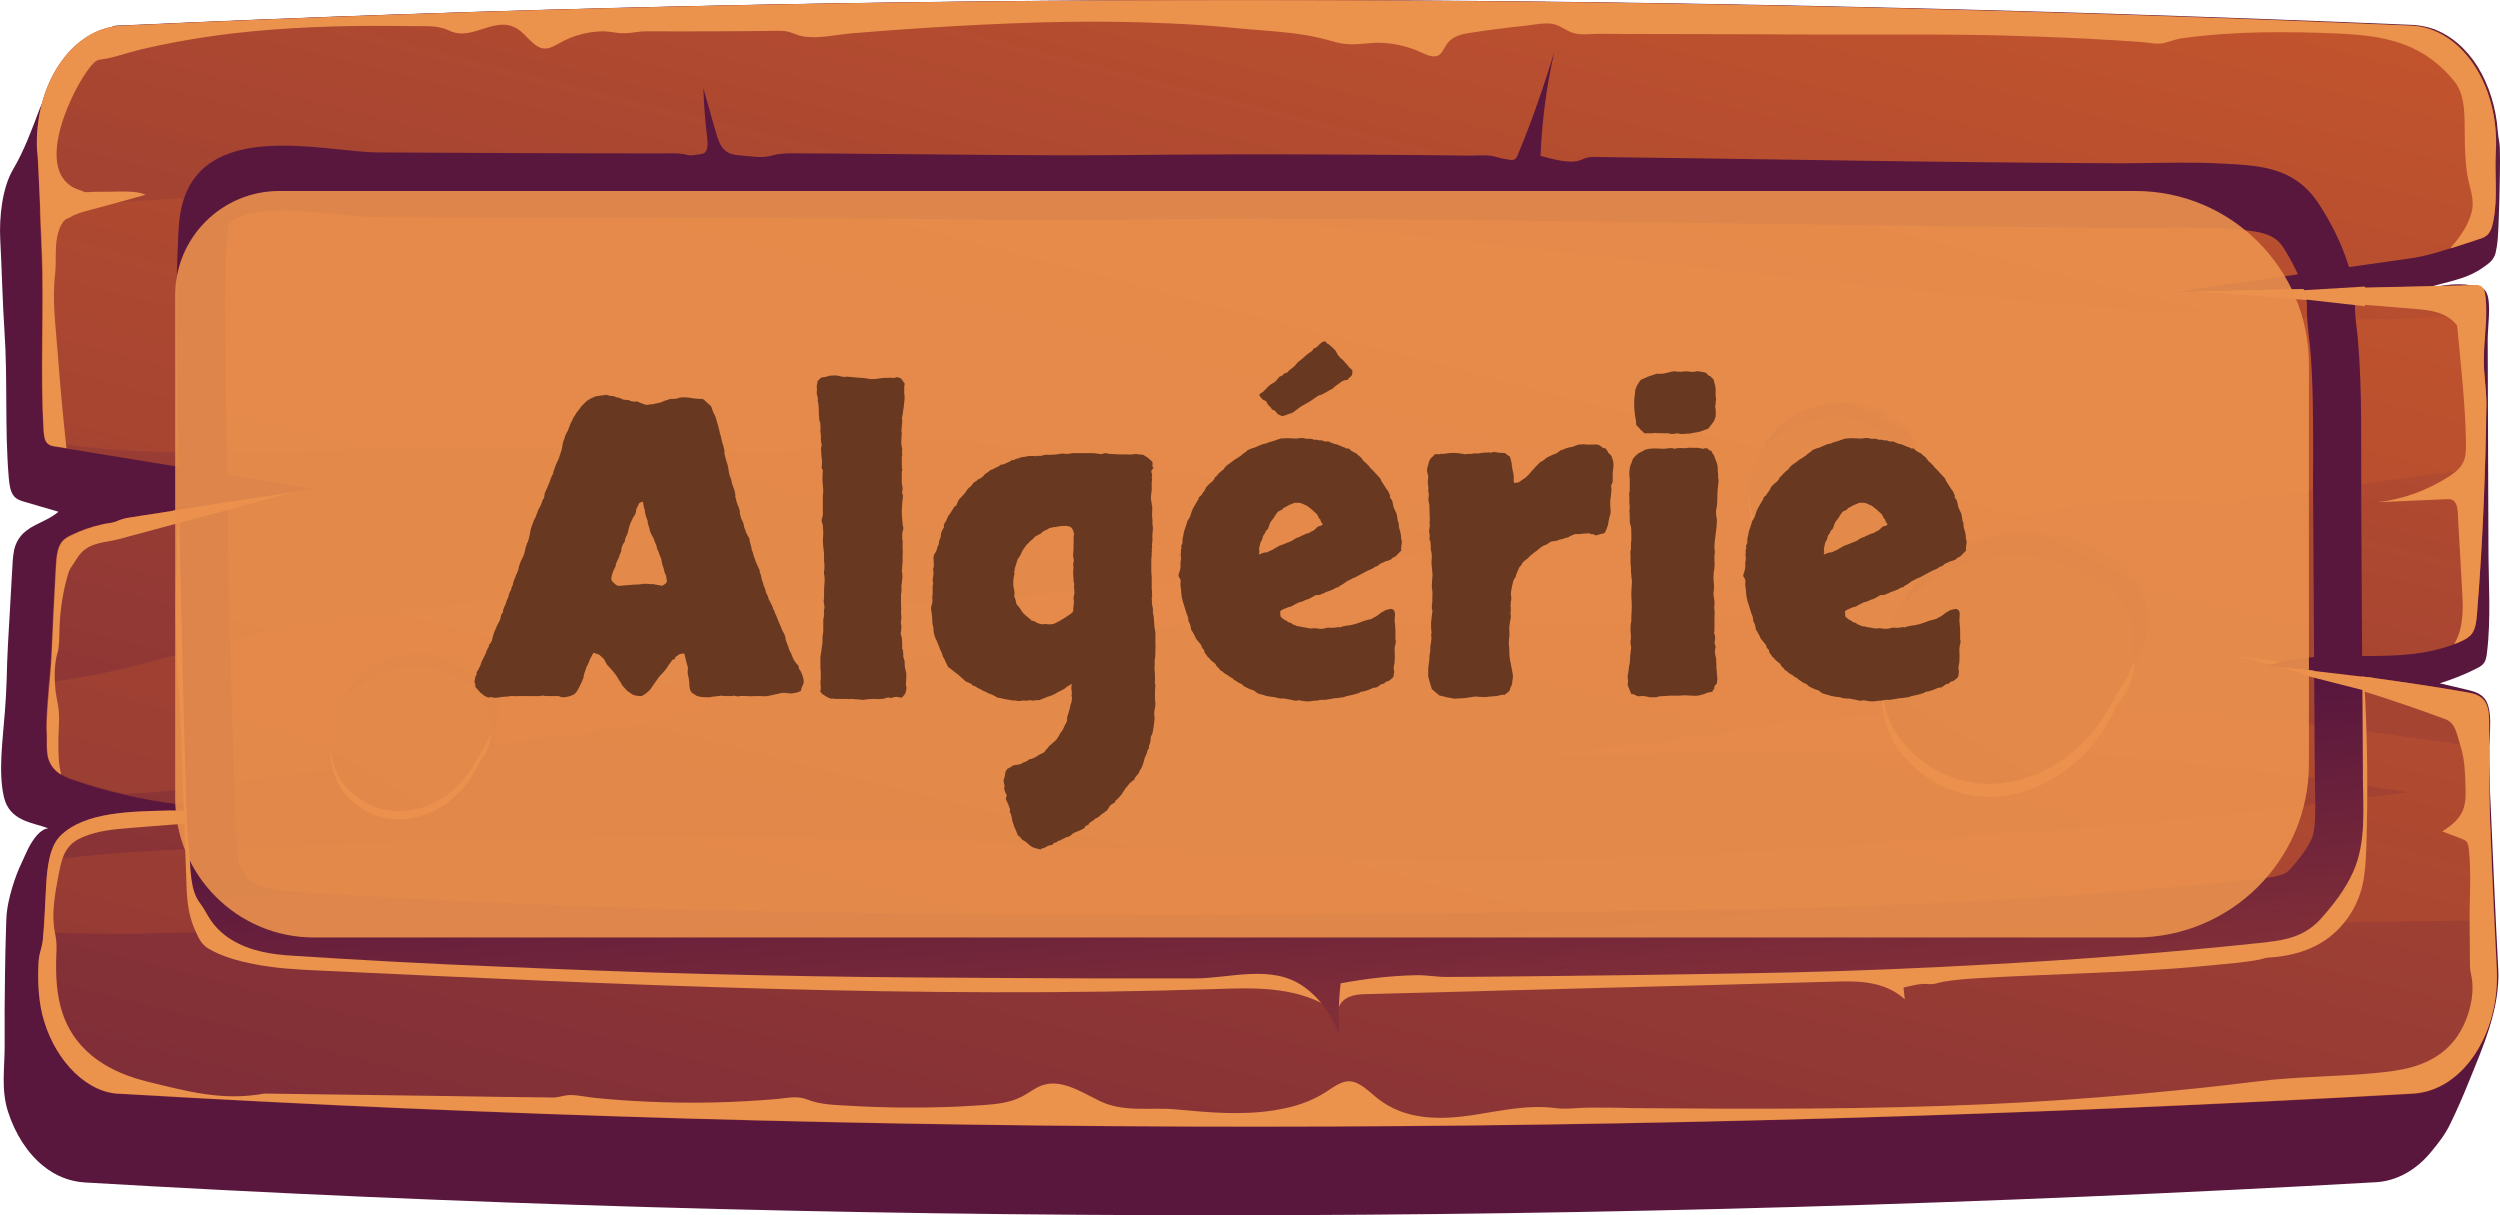 <svg fill="none" height="70" viewBox="0 0 144 70" width="144" xmlns="http://www.w3.org/2000/svg" xmlns:xlink="http://www.w3.org/1999/xlink"><linearGradient id="a"><stop offset="0" stop-color="#cf5c2b"/><stop offset="1" stop-color="#59173e"/></linearGradient><linearGradient id="b" gradientUnits="userSpaceOnUse" x1="110.416" x2="69.651" xlink:href="#a" y1="-103.532" y2="-21.358"/><linearGradient id="c" gradientUnits="userSpaceOnUse" x1="81.943" x2="42.324" xlink:href="#a" y1="-30.925" y2="125.593"/><linearGradient id="d" gradientUnits="userSpaceOnUse" x1="81.573" x2="30.856" xlink:href="#a" y1="-25.93" y2="168.08"/><linearGradient id="e" gradientUnits="userSpaceOnUse" x1="75.732" x2="72.279" xlink:href="#a" y1="88.101" y2="44.302"/><linearGradient id="f" gradientUnits="userSpaceOnUse" x1="121.973" x2="108.967" xlink:href="#a" y1="16.564" y2="42.607"/><linearGradient id="g" gradientUnits="userSpaceOnUse" x1="148.799" x2="39.216" xlink:href="#a" y1="-64.934" y2="125.531"/><linearGradient id="h" gradientUnits="userSpaceOnUse" x1="109.367" x2="101.164" xlink:href="#a" y1="14.318" y2="30.745"/><linearGradient id="i" gradientUnits="userSpaceOnUse" x1="126.289" x2="57.17" xlink:href="#a" y1="-37.086" y2="83.049"/><linearGradient id="j" gradientUnits="userSpaceOnUse" x1="27.643" x2="19.44" xlink:href="#a" y1="28.685" y2="45.112"/><linearGradient id="k" gradientUnits="userSpaceOnUse" x1="44.565" x2="-24.554" xlink:href="#a" y1="-22.717" y2="97.418"/><path d="m143.896 55.761c-.074-1.446-.148-2.892-.212-4.338-.064-1.517-.138-3.048-.202-4.565-.042-1.035-.106-2.141-.127-3.218-.021-.893.255-2.368-.106-3.176-.213-.482-.68-.624-1.094-.723-.542-.128-1.083-.255-1.625-.383.733-.227 1.444-.51 2.145-.865.16-.085.319-.17.425-.34.096-.156.127-.369.149-.553.244-1.985.085-4.083.085-6.096-.011-2.041-.011-4.097-.022-6.138-.01-1.942-.01-3.898-.021-5.841 0-.638.202-2.041-.042-2.608-.191-.468-.648-.44-.998-.496-.361-.057-.723-.057-1.084-.028-.541.043-1.072.156-1.603.269.701-.255 1.423-.383 2.124-.61.456-.142.902-.34 1.327-.638.255-.184.531-.34.68-.695.063-.142.085-.326.117-.496.063-.354.074-.723.095-1.092.043-1.006.074-2.013.085-3.034.011-.51.011-1.021 0-1.531 0-.326-.096-.638-.117-.978-.095-1.375-.509-2.694-1.168-3.757-.658-1.049-1.561-1.815-2.559-2.169-.372-.128-.743-.198-1.126-.227-44.896-1.885-88.9-1.956-131.948.028-.17.014-.35-.014-.52.043-.17.071-.34.156-.52.241-.35.17-.701.34-1.041.567-.658.425-1.274.992-1.699 1.786-.244.468-.414.992-.637 1.46-.117.241-.265.425-.361.68-.457 1.219-.913 2.453-1.55 3.53-.616 1.049-.796 2.722-.733 4.012.096 1.758.127 3.53.244 5.288.191 2.793.011 5.586.244 8.407.032.397.085.851.308 1.106.159.184.372.255.573.312.658.199 1.327.383 1.986.581-.818.709-2.039.765-2.474 1.928-.138.383-.159.808-.181 1.233-.074 1.503-.181 2.991-.255 4.48-.032.666-.064 1.347-.074 2.013-.021.638-.053 1.262-.106 1.9-.106 1.488-.393 3.417-.053 4.877.329 1.403 1.646 1.46 2.549 1.8-.478.071-.839.595-1.126 1.12-.138.269-.244.539-.372.808-.117.241-.223.482-.319.737-.191.51-.35 1.035-.467 1.588-.074.369-.117.652-.127 1.035-.011.34-.021.68-.032 1.021-.021.68-.032 1.361-.042 2.042-.021 1.361-.032 2.722-.021 4.083.011 1.318-.223 2.594.191 3.884.414 1.29 1.126 2.396 2.018 3.119.722.595 1.54.907 2.389.964 43.293 2.538 87.308 2.509 132.002-.014 1.179-.071 2.315-.695 3.185-1.772.415-.51.786-.964 1.094-1.616.382-.78.733-1.588 1.062-2.41.807-1.999 1.816-4.225 1.688-6.535z" fill="url(#b)"/><path d="m138.991 63.007c-44.705 2.509-88.71 2.552-132.002.014-1.922 0-3.717-1.843-4.439-4.154-.319-1.035-.382-2.155-.34-3.261.011-.198.021-.383.064-.581.064-.298.17-.553.191-.865.011-.17.032-.312.042-.482.074-.879.096-1.772.149-2.651.032-.496.074-1.006.181-1.488.117-.553.308-1.049.637-1.389 1.423-1.432 4.216-1.403 6.286-1.46.403-.014.775-.028 1.115-.057.903-.071 1.805-.099 2.708-.099-2.145-.014-4.279-.255-6.393-.751-.998-.227-1.996-.51-2.984-.851-.234-.071-.488-.184-.711-.326-.308-.184-.573-.454-.711-.851-.117-.34-.106-.737-.106-1.092.011-.354-.032-.723-.011-1.077.021-.765.096-1.503.149-2.254.053-.61.106-1.219.138-1.843.074-1.63.149-3.261.244-4.891.032-.496.074-1.035.329-1.375.159-.213.361-.312.563-.411.552-.269 1.115-.468 1.688-.596.297-.071.595-.071.85-.156.308-.128.542-.213.871-.255 3.154-.496 6.308-.978 9.472-1.474.372-.057.754-.113 1.136-.17-4.757-.766-9.525-1.56-14.282-2.325-.212-.043-.414-.071-.627-.099-.191-.028-.393-.071-.52-.255-.011-.014-.021-.028-.032-.043-.096-.17-.106-.369-.127-.581-.212-3.431.032-6.975-.117-10.448-.011-.199-.053-1.163-.096-2.268-.053-1.602-.138-3.431-.17-3.431-.202-3.813 1.986-7.102 4.853-7.23 43.038-1.999 87.042-1.928 131.906 0 2.878.128 5.087 3.431 4.864 7.273-.075 1.304.116 2.566-.128 3.884-.053.312-.127.624-.308.836-.159.184-.371.255-.573.312-.542.17-1.083.354-1.625.524-.722.227-1.433.44-2.166.553-4.333.61-8.644 1.233-12.966 1.857-.116.014-.233.028-.35.043-.138.014-.276.043-.414.057.35-.014.69-.014 1.03-.014 5.415-.128 10.842-.241 16.268-.369.148 0 .318 0 .435.128.138.142.17.383.191.61.032.312.032.61.032.893-.011.921-.127 1.8-.127 2.736 0 .822.148 1.63.148 2.481-.01 1.219-.042 2.438-.074 3.672-.085 2.779-.234 5.6-.457 8.392-.031.411-.074.836-.276 1.134-.159.227-.393.354-.616.454-.138.071-.276.128-.424.17-3.186 1.219-6.669.255-9.939 1.006-.213.043-.436.099-.638.17-.074.014-.148.043-.212.071.265.028.531.043.796.085 3.579.34 7.147.822 10.704 1.432.414.071.882.17 1.126.624.191.34.191.808.191 1.233v1.403c0 1.418 0 2.835.053 4.253.064 1.871.149 3.743.244 5.628.043.921.085 1.843.138 2.75.191 3.799-1.985 7.074-4.831 7.244z" fill="url(#c)"/><path d="m143.207 23.296c-.011 1.219-.043 2.438-.074 3.672-1.837.227-3.632.411-5.395.68-.414.057-.817.113-1.232.184-1.518.213-3.036.411-4.555.581-.754.085-1.518.17-2.283.255-.488.057-.924.312-1.391.383-.658.099-1.381-.128-2.049-.184-.744-.057-1.487-.085-2.23-.071-1.487.028-2.984.17-4.46.397-2.974.454-5.904 1.205-8.856 1.857-4.726 1.049-9.472 1.857-14.251 2.382 2.602.34 5.182.907 7.72 1.687-.956.099-1.911.199-2.867.269-3.037.255-6.074.383-9.111.454s-6.085.071-9.121.057c-3.037 0-6.085-.014-9.122.014-3.037.043-6.074.128-9.111.312-1.518.099-3.037.213-4.545.369-.382.043-.754.085-1.136.128-.457.057-.903.227-1.37.298-3.621.567-7.242 1.276-10.821 2.212-5.564 1.46-11.16 2.892-16.82 3.402-1.019.085-2.049.17-3.069.255-4.874 1.304-10.141 1.574-14.919 2.353-1.625.269-3.281.411-4.938.496-.998-.227-1.996-.51-2.984-.851-.234-.071-.488-.184-.711-.326-.308-.184-.573-.454-.711-.851-.117-.34-.106-.737-.106-1.092.011-.354-.032-.723-.011-1.077.021-.766.096-1.503.149-2.254 4.375-.482 8.867-2.169 13.072-2.991 5.405-1.035 10.916-1.645 16.364-2.056 6.17-.454 12.328.524 18.477.524 5.702 0 11.383-.666 17.054-1.276 11.054-1.191 22.087-2.424 33.12-3.7-2.4-.057-4.799-.142-7.199-.255-3.058-.142-6.116-.326-9.175-.539-.712-.043-1.444-.17-2.145-.071-.733.113-1.476.142-2.209.128-1.455-.028-2.909-.269-4.322-.737-.828-.269-1.657-.624-2.495-.822-1.423-.326-2.878-.227-4.332-.255-5.405-.099-10.725-1.999-16.13-1.928-1.423.014-2.835.17-4.248.34-1.497.184-3.005.369-4.513.425-.669.028-1.359.085-2.007-.113-.499-.156-1.073-.085-1.582-.099-.913-.028-1.826-.057-2.74-.085-1.826-.057-3.653-.085-5.49-.099-6.934-.043-13.847.468-20.781.397-2.952-.028-5.968-.113-8.888-.68-.011-.014-.021-.028-.032-.043-.096-.17-.106-.369-.127-.581-.212-3.431.032-6.975-.117-10.448-.011-.198-.053-1.162-.096-2.268 3.536-.411 7.093-.51 10.629-.851 6.923-.68 13.847-.978 20.802-.936 13.773.085 27.513 1.262 41.243 2.651 13.741 1.389 27.45 3.105 41.19 4.409 6.945.652 13.9 1.063 20.856 1.063 2.038 0 4.098-.17 6.158-.369-.01.921-.127 1.8-.127 2.736.032.893.181 1.701.17 2.538zm.223 24.086c-.053-1.418-.053-2.835-.053-4.253-4.386-.638-8.782-1.29-13.189-1.701-7.56-.695-15.163-.581-22.734-.17-1.572.085-3.122.142-4.683.397-.754.128-1.508.255-2.262.369-3.026.482-6.053.865-9.09 1.177-1.179.113-2.368.227-3.557.326 3.069-.028 6.138-.057 9.207-.085 3.069-.028 6.138-.057 9.207-.085 1.529-.014 3.069-.028 4.598-.043.764-.014 1.529-.014 2.304-.028.319 0 .658.028.977-.071.191-.057.382-.156.573-.199.691-.142 1.455.043 2.145.099.765.057 1.519.113 2.283.17 1.519.128 3.048.269 4.566.411 2.4.241 4.79.51 7.179.794 2.612.312 5.203.723 7.805 1.148-5.904.751-11.798 1.531-17.713 1.97-13.613 1.006-27.226 2.268-40.861 1.9-13.443-.34-26.855-1.375-40.309-1.304-7.093.028-14.176.184-21.248.468-5.224.199-10.513.17-15.726.879-.106.468-.149.992-.181 1.488-.053.879-.074 1.772-.149 2.651 5.808.312 11.681-.213 17.479-.227 7.083-.014 14.165.071 21.248.298 13.422.425 26.834 1.418 40.245 1.73 13.656.326 27.279-.978 40.903-1.9 7.03-.468 14.102-.482 21.132-.581h.148c-.095-1.885-.18-3.743-.244-5.628z" fill="url(#d)"/><g fill="#eb924d"><path d="m3.366 42.521c-.011.709-.011 1.432.159 2.098-.308-.184-.573-.454-.711-.851-.117-.34-.106-.737-.106-1.092.011-.354-.032-.723-.011-1.077.042-1.375.234-2.722.287-4.097.074-1.63.149-3.261.244-4.891.032-.496.074-1.035.329-1.375.159-.213.361-.312.563-.411.552-.269 1.115-.468 1.688-.595.265-.085.563-.085.818-.17.308-.128.542-.213.871-.255 3.154-.496 6.308-.978 9.472-1.474-3.387.921-6.775 1.815-10.173 2.736-.658.17-1.54.17-2.092.751-.117.113-.212.255-.308.397-.085.128-.159.269-.255.397-.181.213-.244.553-.329.851-.223.865-.35 1.772-.382 2.679-.011.34-.011.695-.042 1.035-.011.085-.021.17-.032.255-.011.099-.053.17-.074.269-.17.695-.149 1.46-.074 2.169.032.255.096.51.138.766.106.61.032 1.262.021 1.885z"/><path d="m125.653 16.777c-.191-.014-.382-.028-.573-.043h.913c-.106 0-.223.028-.34.043z"/><path d="m128.777 37.801c.882.113 1.763.227 2.644.312-.212.043-.435.099-.637.17-.679-.17-1.359-.34-2.007-.482z"/><path d="m141.753 36.056c.138-.737.106-1.503.053-2.254-.074-1.389-.159-2.793-.234-4.182-.01-.269-.042-.567-.201-.737-.128-.142-.308-.142-.468-.128-1.316.057-2.623.113-3.918.17 1.412-.17 2.814-.666 4.088-1.488.372-.241.754-.539.892-1.035.075-.255.074-.539.074-.822-.021-2.197-.307-4.65-.509-6.833-.616-.78-1.54-.879-2.389-.95-3.42-.283-6.85-.553-10.258-.836-.818-.071-1.731-.113-2.602-.17 5.416-.128 10.842-.241 16.268-.369.149 0 .319 0 .436.128.138.142.169.383.191.61.117 1.248-.106 2.396-.106 3.629 0 .822.148 1.63.148 2.481-.053 3.941-.212 8.052-.541 12.064-.032.411-.075.836-.276 1.134-.16.227-.393.354-.616.454-.138.071-.276.128-.425.17.18-.283.318-.652.393-1.035z"/><path d="m2.412 14.395c-.021-.468-.212-5.685-.276-5.685-.202-3.813 1.986-7.102 4.853-7.23 43.038-1.999 87.042-1.928 131.906 0 2.878.128 5.087 3.431 4.864 7.273-.075 1.304.116 2.566-.128 3.884-.053.312-.127.624-.308.836-.159.184-.372.255-.573.312-.542.17-1.073.369-1.614.524.467-.567 1.008-1.233 1.221-2.056.149-.553.032-1.035-.106-1.559-.213-.822-.255-1.602-.276-2.467-.032-1.063.106-2.58-.521-3.431-.478-.638-1.104-1.191-1.699-1.588-1.476-.964-3.185-1.177-4.81-1.262-.085 0-.159-.014-.244-.014-2.995-.128-6-.142-8.994.269-.361.043-.68.184-1.03.269-.436.113-.956-.028-1.402-.057-1.019-.071-2.028-.128-3.048-.184-2.028-.099-4.067-.17-6.105-.213-1.53-.028-3.048-.028-4.577-.028-.478 0-.966 0-1.444 0-.924 0-1.848 0-2.782 0-1.285 0-2.57 0-3.855-.014-.064 0-.127 0-.181 0-2.038 0-4.067-.014-6.105-.014-1.019 0-2.039 0-3.047-.014-.467 0-.988.085-1.444-.028-.467-.113-.839-.496-1.327-.553-.446-.057-.903.043-1.338.099-1.115.113-2.219.255-3.324.425-.499.071-1.051.184-1.38.68-.117.17-.202.383-.34.525-.308.298-.743.099-1.104-.071-.711-.326-1.465-.51-2.23-.553-.69-.043-1.37.128-2.06.071-.435-.028-.85-.17-1.274-.284-1.678-.439-3.43-.468-5.118-.638-1.253-.128-2.517-.213-3.78-.269-4.067-.198-8.145-.085-12.201.142-2.039.113-4.067.255-6.106.425-.934.071-1.964.34-2.888.17-.266-.043-.52-.184-.786-.255-.276-.071-.552-.057-.839-.057-1.126.014-2.262.028-3.387.028-1.317.014-2.644 0-3.971 0-.446 0-.881.113-1.317.113-.404 0-.796-.113-1.2-.113-.839.014-1.667.227-2.442.652-.297.17-.605.354-.934.34-.595-.043-.998-.794-1.54-1.134-1.274-.808-2.591.737-3.897.113-.648-.312-1.306-.269-1.996-.269-.871-.014-1.741-.014-2.612-.014-2.952.014-5.904.156-8.835.553-1.465.198-2.92.468-4.375.808-.701.17-1.412.439-2.124.553-.202.028-.361.028-.552.213-.871.808-3.26 5.33-1.55 6.918.106.099.223.184.35.255.181.099.372.142.563.227.191.099.435.028.637.028.488 0 .977 0 1.455-.014.52 0 1.041-.014 1.529.184-1.104.312-2.209.61-3.313.907-.361.099-.722.198-1.062.397-.053.043-.117.057-.181.085-.234.113-.404.496-.488.794-.223.78-.085 1.63-.181 2.438-.17 1.446.042 3.005.149 4.437.138 1.843.308 3.7.51 5.543-.212-.043-.414-.071-.627-.099-.202-.028-.414-.071-.552-.283-.096-.17-.106-.369-.127-.581-.212-3.459.032-7.003-.106-10.462z"/><path d="m143.81 55.761c-.148-2.793-.276-5.586-.382-8.378-.064-1.885-.053-3.771-.053-5.657 0-.425-.011-.879-.191-1.233-.244-.454-.712-.553-1.126-.624-3.557-.61-7.125-1.092-10.703-1.432 3.185.822 6.477 1.871 9.503 2.991.595.227.637.836.882 1.588.233.751.255 1.602.276 2.41.01.34.01.68-.075 1.006-.18.723-.753 1.12-1.263 1.46.382.142.764.283 1.157.44.096.043.191.071.255.17.074.099.106.269.117.425.149 1.347.032 2.764.042 4.125.011.879.011 1.758.022 2.637.01.241.074.468.116.723.064.51.022 1.035-.095 1.531-.234 1.021-.754 1.928-1.423 2.509-1.157 1.006-2.602 1.219-3.982 1.347-2.304.227-4.619.199-6.913.496-.764.085-1.518.184-2.283.269-1.518.17-3.047.312-4.566.454-2.878.255-5.766.454-8.644.581-6.817.312-13.645.283-20.473.227-.818-.028-1.646-.028-2.463-.028-.669 0-1.306.113-1.964.028-1.603-.213-3.196.17-4.789.411-1.858.269-3.855.298-5.458-.978-.51-.411-1.009-.95-1.603-.978-.488-.014-.945.354-1.391.638-.85.539-1.784.836-2.718.992-.021 0-.032 0-.053.014-1.986.34-3.897.156-5.883-.028-1.455-.128-2.984.198-4.375-.496-1.073-.524-2.198-1.276-3.303-.879-.393.142-.743.425-1.115.624-.722.383-1.518.454-2.294.51-.488.028-.977.057-1.465.085-2.028.085-4.067.071-6.095-.043-.85-.057-1.72-.043-2.549-.369-.573-.227-1.136-.085-1.731-.028-2.464.213-4.938.269-7.412.156-1.009-.043-2.018-.113-3.016-.213-.488-.043-.998-.17-1.487-.17-.34 0-.648.142-.988.142-2.049-.014-4.088-.057-6.138-.085-3.494-.043-6.998-.099-10.491-.142-2.389.439-4.396-.113-6.764-.695-1.943-.482-4.056-1.531-4.863-3.941-.34-1.007-.393-2.127-.361-3.204.011-.326.032-.638 0-.964-.032-.298-.106-.567-.138-.865-.106-.978.117-2.112.297-3.062.096-.482.212-.992.478-1.361.234-.34.563-.539.892-.68.871-.369 1.795-.454 2.708-.525 1.317-.099 2.633-.213 3.95-.312.266-.014.531-.043.796-.057-.032-.17-.053-.34-.053-.525l.011-.071c-.807-.028-1.614-.028-2.421-.043-2.081.057-4.863.043-6.286 1.46-.637.638-.754 1.815-.818 2.864-.064 1.035-.085 2.098-.191 3.133-.032.312-.127.567-.191.865-.042.199-.053.383-.064.581-.042 1.12.021 2.24.34 3.261.711 2.325 2.506 4.154 4.439 4.154 43.293 2.538 87.297 2.509 132.002-.014 2.846-.156 5.023-3.431 4.821-7.23z"/><path d="m10.121 35.163c0 .765.021 1.545.053 2.311.011.383.032.765.053 1.148.011.283 0 .595.043.865.042.227.085.425.085.666.021.652.043 1.318.074 1.97.043 1.319.096 2.623.138 3.941.064 1.687.117 3.36.18 5.047.032.936.149 1.744.52 2.538.074.156.138.312.223.454.138.241.308.411.52.539.775.454 1.657.695 2.495.865 1.296.269 2.602.34 3.908.397 17.213.808 34.447 1.63 51.671 1.063 2.103-.071 4.279-.142 6.233.907-.892-2.127-3.048-2.438-4.874-2.495-19.135-.581-38.281-1.233-57.352-3.36-.52-.057-1.094-.142-1.465-.652-.265-.354-.372-.865-.457-1.347-.977-5.259-1.168-10.774-.573-16.133.032-.326.106-.68.096-1.006-.011-.34-.043-.68-.043-1.035-.011-.709.011-1.432.064-2.141-.074-.17-.255-.17-.393-.142-.361.057-.722.099-1.094.156.021.468 0 .907-.043 1.375-.011.156.011.269.021.425.021.312-.021.638-.032.936-.021.454-.032.921-.043 1.375 0 .44-.011.893-.011 1.333z"/><path d="m77.074 58.13c.212-.723.924-.851 1.508-.865 4.64-.128 9.27-.241 13.911-.369 4.375-.113 8.761-.227 13.136-.354 1.412-.043 2.92-.043 4.088 1.021-.021-.227-.053-.454-.075-.68.5-.113.977-.255 1.487-.198.276.028.563-.099.839-.142.648-.113 1.306-.156 1.954-.199 3.6-.213 7.21-.283 10.82-.524.914-.057 1.816-.142 2.729-.227.903-.085 1.816-.156 2.708-.326.128-.028.244-.085.372-.099.17-.014.34-.028.51-.043.913-.099 1.837-.326 2.686-.851 1.062-.652 1.996-1.815 2.336-3.303.149-.666.181-1.361.213-2.056.106-3.175.074-6.365-.107-9.527-.116-.156-.414.128-.456.354-.436 2.311-.765 4.65-.977 7.003-.128 1.403-.234 2.892-.881 3.998-.712 1.205-1.901 1.687-3.027 2.027-5.978 1.843-12.158 2.027-18.285 2.197-5.713.156-11.426.326-17.128.482-4.757-.213-9.631.794-14.357.113-1.327-.199-2.665-.51-3.993-.255-.096.014-.202.043-.276.142-.053.071-.064.17-.085.269-.159.737.096 1.673.35 2.41z"/></g><path d="m136.104 44.675c-.011-2.694-.032-5.387-.053-8.095-.011-2.594-.032-5.174-.043-7.769-.021-3.119.074-6.266-.202-9.357-.053-.61-.17-1.233-.159-1.843.011-.921-.127-1.63-.435-2.509-.393-1.191-.956-2.282-1.593-3.275-1.381-2.183-3.366-2.282-5.437-2.396-2.177-.128-4.343-.014-6.509-.028-2.421-.014-4.853-.028-7.274-.057-2.952-.028-5.893-.071-8.845-.113-2.953-.043-5.904-.085-8.857-.128-1.476-.014-2.952-.043-4.428-.057-.308 0-.626-.043-.924.057-.191.057-.361.156-.552.184-.658.085-1.412-.142-2.06-.312.085-2.027.35-4.04.796-5.997-.605 2.013-1.296 3.984-2.081 5.883-.053.128-.106.255-.202.312-.096.057-.212.043-.308.028-.223-.043-.457-.071-.68-.142-.51-.17-1.051-.099-1.582-.099-2.283-.028-4.556-.043-6.838-.057-4.481-.028-8.962-.014-13.433.028-4.8.043-9.599-.043-14.41-.071-1.306-.014-2.612-.028-3.908-.028-.563 0-1.104-.028-1.646.128-.563.17-1.253.028-1.827-.014-.319-.028-.658-.071-.913-.34-.255-.255-.372-.666-.488-1.063-.234-.822-.467-1.644-.701-2.467.032.964.106 1.914.223 2.864.032.312.053.709-.159.865-.064.043-.149.057-.223.071-.255.028-.52.113-.775.043-.488-.128-.977-.085-1.476-.085-5.458 0-10.895-.028-16.332-.057-3.048-.014-10.375-2.084-11.373 3.445-.138.765-.128 1.559-.17 2.353-.106 2.382-.043 4.777-.011 7.173.085 7.896.255 15.793.488 23.675.032 1.205.074 2.424.191 3.629.096.95.043 2.197.605 2.934.191.255.329.496.499.794.34.581.807 1.021 1.317 1.333 1.094.68 2.357.865 3.568.936 3.95.255 7.89.468 11.829.624 3.971.17 7.932.326 11.904.425s7.932.17 11.904.199c3.6.028 7.2.043 10.799.057h5.511c1.986 0 4.386-.822 6.212.44.913.624 1.678 1.63 2.113 2.878-.074-1.007-.053-2.027.064-3.034 1.444-.269 2.888-.44 4.343-.468.626-.014 1.232.113 1.858.099.733 0 1.476-.014 2.209-.014 2.952-.028 5.904-.057 8.856-.099 1.827-.028 3.653-.057 5.49-.085 3.971-.057 7.932-.184 11.903-.383.712-.043 1.434-.071 2.145-.113 5.469-.284 10.938-.709 16.396-1.29.467-.057.913-.113 1.348-.227.701-.184 1.359-.51 1.933-1.163.701-.794 1.38-1.645 1.848-2.693.753-1.687.562-3.615.552-5.529zm-2.963 3.658c-.287.638-.818 1.276-1.253 1.758-.106.113-.265.255-.68.354-.307.085-.669.128-1.03.17-5.235.553-10.714.978-16.278 1.29-.712.043-1.412.071-2.124.099-4.162.199-8.028.326-11.829.383-11.288.184-22.406.283-33.067.283-4.778 0-9.557-.014-14.346-.057-3.929-.043-7.932-.099-11.861-.199-3.929-.099-7.922-.241-11.861-.411-3.939-.17-7.911-.383-11.797-.638-.86-.043-1.837-.156-2.527-.581-.17-.113-.255-.198-.276-.227-.127-.227-.287-.496-.467-.78-.011-.142-.021-.298-.032-.425-.021-.255-.032-.496-.053-.737-.096-1.021-.127-2.07-.17-3.332-.244-7.797-.414-15.736-.488-23.575l-.011-1.333c-.032-1.942-.053-3.771.032-5.571.011-.199.011-.411.021-.638.011-.44.021-.836.064-1.063.096-.482 1.115-.978 3.228-.978 1.041 0 2.156.113 3.132.213.839.099 1.635.17 2.315.17 4.853.028 9.716.043 14.58.043h2.729c3.632 0 7.263.014 10.905.043l3.504.028c2.559.028 5.129.043 7.688.043 1.073 0 2.156 0 3.249-.014 2.708-.028 5.405-.043 8.113-.043 9.164 0 18.509.142 27.535.269 7.083.099 14.42.199 21.598.241l.351.014c.637 0 1.253-.014 1.89-.014.616-.014 1.232-.014 1.837-.014.892 0 1.635.014 2.304.057h.075c1.943.128 2.845.255 3.376 1.092.542.851.914 1.63 1.168 2.382.192.581.192.737.192.964-.011.737.074 1.375.127 1.885.011.142.032.312.053.454.191 2.155.181 4.366.181 6.72-.011.737-.011 1.474 0 2.212l.095 15.821c.011.354.011.68.021 1.007.011 1.12.032 2.112-.212 2.637z" fill="url(#e)"/><path d="m10.173 30.159 3.249-.865-.138-.411-3.366.539z" fill="#eb924d"/><path d="m132.46 17.215 3.77.425v-1.134l-4.078.241z" fill="#eb924d"/><path d="m132.727 38.892 4.173 1.063-.085-.893-4.481-.524z" fill="#eb924d"/><path d="m120.524 34.128c-3.175-2.367-8.453-1.644-10.969 1.545-1.583 2.013-1.667 5.77 0 7.769 3.663 4.409 10.098 2.523 12.424-2.92.042-.057.085-.113.138-.156 1.773-2.141.509-5.699-1.593-6.238z" fill="#eb924d"/><path d="m121.278 32.044c-3.175-2.368-8.453-1.645-10.969 1.545-1.583 2.013-1.668 5.77 0 7.769 3.663 4.409 10.098 2.523 12.424-2.92.042-.057.084-.113.138-.156 1.773-2.141.509-5.699-1.593-6.238z" fill="url(#f)"/><path d="m120.524 33.39c-3.175-2.368-8.453-1.645-10.969 1.545-1.583 2.013-1.667 5.77 0 7.769 3.663 4.409 10.098 2.523 12.424-2.92.042-.057.085-.113.138-.156 1.773-2.141.509-5.699-1.593-6.238z" fill="url(#g)"/><path d="m108.451 25.396c-2.007-1.503-5.331-1.035-6.913.978-.998 1.262-1.051 3.643 0 4.905 2.315 2.779 6.371 1.588 7.837-1.843.032-.028.053-.071.085-.099 1.115-1.361.318-3.601-1.009-3.941z" fill="#eb924d"/><path d="m108.928 24.092c-2.007-1.503-5.331-1.035-6.913.978-.998 1.262-1.052 3.643 0 4.905 2.315 2.779 6.371 1.588 7.836-1.843.032-.028.054-.071.085-.099 1.115-1.375.319-3.615-1.008-3.941z" fill="url(#h)"/><path d="m108.451 24.928c-2.007-1.503-5.331-1.035-6.913.978-.998 1.276-1.051 3.643 0 4.905 2.315 2.779 6.371 1.588 7.837-1.843.032-.028.053-.071.085-.099 1.115-1.361.318-3.601-1.009-3.941z" fill="url(#i)"/><path d="m26.73 39.769c-2.007-1.503-5.331-1.035-6.913.978-.998 1.262-1.051 3.643 0 4.905 2.315 2.779 6.371 1.588 7.837-1.843.032-.028.053-.071.085-.099 1.115-1.361.319-3.601-1.009-3.941z" fill="#eb924d"/><path d="m27.207 38.451c-2.007-1.503-5.331-1.035-6.913.978-.998 1.276-1.051 3.643 0 4.905 2.315 2.779 6.371 1.588 7.837-1.843.032-.028.053-.071.085-.099 1.115-1.361.319-3.601-1.009-3.941z" fill="url(#j)"/><path d="m26.73 39.303c-2.007-1.503-5.331-1.035-6.913.978-.998 1.276-1.051 3.643 0 4.905 2.315 2.779 6.371 1.588 7.837-1.843.032-.028.053-.071.085-.099 1.115-1.361.319-3.601-1.009-3.941z" fill="url(#k)"/><path d="m10.09 17c0-3.314 2.686-6 6-6h106.904c5.523 0 10 4.477 10 10v23c0 5.523-4.477 10-10 10h-104.904c-4.418 0-8-3.582-8-8z" fill="#eb924d" opacity=".9"/><path d="m46.108 39.812c-.094.047-.188.078-.281.094-.094.016-.195.031-.305.047-.047-.031-.094-.039-.141-.023-.031 0-.086-.008-.164-.024-.141 0-.219.008-.234.024 0 0-.008 0-.023 0-.062.016-.172.039-.328.07-.078.016-.148.031-.211.047-.062.016-.133.031-.211.047-.125.016-.25.016-.375 0-.125 0-.25 0-.375 0-.109.016-.266.016-.469 0-.203-.016-.367-.008-.492.023-.125-.031-.211-.047-.258-.047-.031.016-.062.024-.094.024h-.352c-.156-.016-.258-.024-.305-.024-.047.016-.094.024-.141.024-.281.031-.445.055-.492.07-.25 0-.414-.008-.492-.024-.141-.031-.227-.055-.258-.07-.031-.016-.062-.039-.094-.07-.125-.062-.188-.109-.188-.141 0-.031-.016-.047-.047-.047-.031-.094-.055-.195-.07-.305 0-.125-.008-.25-.024-.375-.016-.062-.039-.172-.07-.328 0-.062 0-.125 0-.188.016-.062.016-.133 0-.211-.047-.141-.086-.289-.117-.445-.047-.156-.07-.242-.07-.258 0-.031-.008-.055-.023-.07-.172.031-.258.047-.258.047-.109.078-.188.133-.234.164-.031.016-.039.055-.023.117-.109 0-.188.055-.234.164-.125.156-.188.242-.188.258s-.016.039-.047.07c-.031.062-.078.125-.141.188-.047.047-.086.094-.117.141-.078.063-.156.148-.234.258-.031.047-.07.102-.117.164-.031.047-.07.102-.117.164-.094.125-.148.203-.164.234 0 .016-.008.031-.023.047-.109.125-.172.195-.188.211-.016 0-.031.008-.047.023-.062.062-.125.109-.188.141-.047.031-.086.055-.117.07-.25 0-.43-.031-.539-.094-.047-.031-.094-.062-.141-.094-.031-.031-.078-.062-.141-.094-.156-.172-.242-.266-.258-.281-.078-.109-.117-.172-.117-.187 0-.016-.008-.031-.024-.047-.094-.125-.141-.195-.141-.211 0-.016-.008-.031-.023-.047-.141-.219-.289-.406-.445-.562l-.188-.211c-.062-.125-.102-.195-.117-.211 0-.031-.008-.055-.024-.07-.141-.141-.242-.234-.305-.281-.188-.062-.297-.094-.328-.094-.031.062-.062.125-.094.188-.031.047-.062.102-.094.164l-.117.305c-.078.125-.117.203-.117.234s-.008.062-.024.094c-.078.187-.117.336-.117.445-.094.234-.18.422-.258.562-.062.141-.148.266-.258.375-.125.078-.273.133-.445.164-.172.047-.328.031-.469-.047h-.656c-.109 0-.18-.008-.211-.024-.016 0-.039 0-.07 0-.188.031-.305.039-.351.024-.031 0-.07 0-.117 0-.031.016-.078.016-.141 0-.047 0-.086 0-.117 0h-.539c-.062 0-.125 0-.188 0-.047.016-.102.016-.164 0-.156 0-.242 0-.258 0-.016.016-.039.023-.07.023-.172.016-.273.023-.305.023-.094.016-.164.024-.211.024-.031.016-.086.023-.164.023-.078.016-.172.008-.281-.023-.094-.016-.164-.008-.211.023-.047-.031-.094-.055-.141-.07-.031 0-.062-.016-.094-.047-.125-.109-.195-.164-.211-.164-.172-.187-.273-.305-.305-.351.016-.062.016-.117 0-.164-.031-.047-.047-.086-.047-.117l.047-.258c.016-.062.039-.109.07-.141.016-.031.016-.078 0-.141.047-.062.086-.125.117-.188.031-.062.062-.125.094-.188.031-.062.047-.109.047-.141.016-.047.039-.102.07-.164l.117-.234c.078-.141.117-.234.117-.281.078-.172.125-.266.141-.281.031-.016.031-.039 0-.07.109-.141.172-.242.188-.305.016-.078.031-.141.047-.188.047-.172.078-.273.094-.305.078-.172.117-.258.117-.258.031-.094.055-.148.07-.164.016-.016.031-.039.047-.07.078-.172.117-.266.117-.281.016-.141.047-.234.094-.281.062-.062.078-.125.047-.188.031-.031.047-.07.047-.117.016-.047.039-.094.07-.141.031-.062.055-.125.07-.188s.039-.125.07-.188c.062-.125.094-.227.094-.305l.117-.234c.031-.125.047-.188.047-.188.016-.016.031-.039.047-.07.016-.047.023-.086.023-.117.016-.047.031-.102.047-.164.078-.172.117-.273.117-.305 0-.031.016-.055.047-.07.078-.203.117-.32.117-.352 0-.047.008-.086.023-.117.031-.078.062-.164.094-.258.125-.234.195-.398.211-.492.016-.094.039-.195.07-.305.047-.172.086-.274.117-.305.062-.188.094-.297.094-.328 0-.031.008-.062.024-.094.016-.062.023-.117.023-.164.016-.062.031-.133.047-.211.047-.141.078-.227.094-.258l.094-.258c.047-.047.07-.086.07-.117.016-.047.031-.086.047-.117.078-.234.141-.383.188-.445.047-.078.086-.164.117-.258.016-.047.031-.094.047-.141.016-.063.047-.109.094-.141.031-.203.047-.305.047-.305.062-.125.094-.195.094-.211s.008-.031.024-.047c.047-.094.07-.148.07-.164 0-.031.016-.062.047-.094.047-.125.07-.195.07-.211.016-.016.023-.039.023-.07.031-.062.055-.117.07-.164s.039-.086.07-.117c.031-.156.047-.234.047-.234.016 0 .023-.008.023-.023.047-.156.086-.266.117-.328.078-.172.125-.274.141-.305.109-.312.172-.508.188-.586.031-.203.055-.336.07-.399.062-.125.094-.203.094-.234 0-.031.008-.062.023-.094.062-.141.102-.219.117-.234.016-.031.031-.062.047-.094.094-.25.141-.375.141-.375.094-.188.148-.297.164-.328.016-.047.039-.086.07-.117.094-.156.156-.25.188-.281.094-.109.156-.195.188-.258l.328-.328.234-.141c.125-.062.211-.102.258-.117.047-.016.094-.024.141-.024.188-.031.305-.047.352-.047.047-.016.094-.023.141-.023.156.047.258.07.305.07h.117c.109.062.211.094.305.094.172.078.266.117.281.117.156.016.25.024.281.024.031 0 .062.016.094.047.188.047.312.055.375.023.172.078.266.117.281.117s.039.008.07.023c.109.047.18.07.211.07.047-.016.094-.023.141-.023.078-.016.148-.023.211-.023.062-.016.133-.031.211-.047.172-.031.274-.055.305-.07.047-.031.094-.055.141-.07.156-.047.234-.07.234-.07.016-.016.031-.023.047-.023.047-.016.094-.023.141-.023h.164c.156-.016.25-.039.281-.07.188-.031.383-.031.586 0 .266.047.469.07.609.07.141-.016.242.023.305.117.109.094.188.164.234.211.078.047.133.133.164.258.031.109.07.203.117.281.062.109.094.188.094.234.016.047.031.086.047.117.016.109.031.172.047.188.016.016.023.039.023.07.047.203.078.328.094.375.016.047.023.094.023.141.016.031.031.07.047.117.047.219.078.359.094.422.031.062.055.133.07.211.016.078.031.148.047.211s.016.125 0 .188c.062.234.102.383.117.445s.039.133.07.211c.047.203.07.336.07.399.016.062.031.133.047.211.078.188.117.305.117.352 0 .031.008.07.023.117l.141.398c.047.156.062.273.047.352 0 .062.016.109.047.141 0 .078.031.195.094.352.094.203.133.344.117.422 0 .078.016.148.047.211.016.094.047.18.094.258.062.125.094.211.094.258s.008.094.023.141c.062.125.094.211.094.258.047.109.102.211.164.305.031.031.047.078.047.141 0 .047.008.094.024.141.062.203.094.336.094.398.016.062.039.125.07.188.016.062.031.125.047.188.016.047.039.109.07.188.047.125.07.195.07.211.016 0 .024.016.024.047.078.172.133.289.164.352.016.031.024.078.024.141 0 .047.016.086.047.117.016.047.031.109.047.188.016.062.024.109.024.141.062.141.094.242.094.305.016.047.039.102.07.164.031.047.047.102.047.164.016.062.039.125.07.188.062.109.094.18.094.211 0 .031.008.062.023.094.078.125.117.203.117.234 0 .016.016.039.047.07.062.141.094.227.094.258 0 .016.016.039.047.07.031.047.047.094.047.141.016.047.039.094.07.141.062.172.102.273.117.305.094.203.156.351.188.445.031.094.078.188.141.281.078.156.109.258.094.305 0 .047.008.086.024.117.062.141.094.227.094.258.016.031.031.062.047.094.016.078.047.172.094.281.047.062.078.125.094.188.016.047.031.086.047.117.078.203.195.375.351.516 0 .078.016.148.047.211.047.047.086.109.117.188.078.188.117.305.117.351 0 .031.008.078.023.141 0 .094-.016.164-.047.211-.016.031-.031.07-.047.117-.031.047-.047.094-.047.141 0 .031-.016.07-.047.117zm-7.688-6.328c-.031-.141-.047-.242-.047-.305-.031-.078-.062-.148-.094-.211-.016-.063-.031-.133-.047-.211-.031-.078-.062-.172-.094-.281-.016-.109-.031-.203-.047-.281-.094-.203-.141-.32-.141-.351 0-.047-.016-.086-.047-.117-.047-.094-.07-.156-.07-.188 0-.047-.008-.086-.024-.117-.078-.172-.125-.289-.141-.352s-.039-.109-.07-.141c-.094-.188-.141-.281-.141-.281-.047-.203-.078-.32-.094-.351-.016-.047-.031-.094-.047-.141 0-.109-.008-.172-.024-.187-.016-.016-.023-.039-.023-.07-.031-.062-.055-.125-.07-.188 0-.062-.016-.117-.047-.164 0-.141-.008-.211-.023-.211-.016-.016-.024-.031-.024-.047-.016-.078-.031-.156-.047-.234 0-.078-.016-.133-.047-.164-.125.047-.195.086-.211.117 0 .016-.008.039-.023.07-.094.172-.141.281-.141.328.016.047.008.094-.024.141-.016.062-.039.117-.07.164-.031.031-.062.078-.094.141-.109.219-.172.367-.188.445l-.07.258c-.016.125-.062.25-.141.375-.016.047-.031.102-.047.164 0 .047-.008.086-.024.117-.031.047-.062.094-.094.141-.016.047-.039.102-.07.164-.016.062-.024.125-.024.188s-.016.109-.047.141c-.047.109-.07.172-.07.187 0 .016-.008.039-.023.07-.094.188-.148.305-.164.351-.016.031-.023.086-.023.164-.094.156-.156.297-.188.422-.062.188-.078.32-.047.398.172.203.305.305.399.305.109 0 .227-.008.351-.023.125-.016.234-.024.328-.024.109-.016.203-.023.281-.023.156 0 .273-.008.352-.024.094-.016.18-.023.258-.023.172.016.281.023.328.023.047-.016.086-.016.117 0l.492.094c.188-.094.281-.18.281-.258zm13.524 6.703c-.094-.016-.195-.031-.305-.047-.109 0-.203.024-.281.07-.094-.031-.188-.039-.281-.023-.078.031-.156.055-.234.07-.219.016-.352.016-.398 0-.047 0-.094 0-.141 0l-.375.023c-.062.016-.117.024-.164.024-.031.016-.086.016-.164 0l-.258-.024c-.125 0-.195-.008-.211-.023-.016 0-.039 0-.07 0-.109.016-.211.016-.305 0-.078 0-.156 0-.234 0h-.399c-.078-.016-.133-.023-.164-.023-.031.016-.07.016-.117 0-.109-.031-.195-.07-.258-.117-.047-.031-.094-.062-.141-.094-.094-.047-.141-.086-.141-.117.016-.047-.008-.062-.07-.047.031-.062.047-.141.047-.234s-.008-.188-.023-.281c.031-.297.031-.586 0-.867v-.656c.047-.25.07-.406.07-.469.031-.188.047-.297.047-.328 0-.156 0-.242 0-.258.016-.188.031-.312.047-.375v-.703c.031-.125.047-.234.047-.328-.016-.094-.016-.172 0-.234s.023-.133.023-.211c-.031-.109-.047-.211-.047-.305.016-.094.023-.195.023-.305v-.281c0-.141.008-.273.023-.398.016-.125.016-.273 0-.445-.031-.094-.039-.18-.023-.258.016-.094.023-.203.023-.328 0-.078-.008-.156-.023-.234 0-.094 0-.188 0-.281 0-.172-.008-.297-.023-.375-.031-.266-.047-.469-.047-.609.016-.156.023-.305.023-.445l-.023-.398c-.016-.062-.031-.109-.047-.141-.016-.047-.023-.102-.023-.164.062-.203.086-.344.07-.422 0-.078 0-.156 0-.234v-.469c0-.094 0-.188 0-.281.016-.109.023-.211.023-.305-.016-.188-.031-.383-.047-.586 0-.203.008-.391.024-.562-.047-.062-.07-.125-.07-.188.016-.078.023-.156.023-.234 0-.172-.008-.258-.023-.258 0-.016 0-.031 0-.047-.016-.109-.024-.211-.024-.305-.016-.172-.016-.274 0-.305.016-.031.024-.062.024-.094 0-.062-.008-.125-.024-.187-.016-.063-.023-.133-.023-.211.016-.109.008-.242-.023-.398 0-.047 0-.094 0-.141.016-.047.016-.102 0-.164 0-.156-.016-.258-.047-.305-.016-.047-.024-.086-.024-.117 0-.109-.008-.211-.023-.305 0-.094 0-.18 0-.258l-.023-.305c-.031-.141-.047-.219-.047-.234.016-.016.023-.039.023-.07-.016-.078-.031-.141-.047-.188-.016-.062-.024-.117-.024-.164.016-.172.016-.266 0-.281 0-.016 0-.039 0-.07l.047-.305.094-.094.094-.094c.078-.031.156-.047.234-.047.094-.016.172-.039.234-.07.141-.016.258-.023.352-.023.109 0 .203.016.281.047.156.031.25.047.281.047.031-.016.062-.024.094-.024.141.016.242.024.305.024s.133.008.211.023c.172.016.289.023.351.023.078 0 .156.008.234.024l.281.047h.234c.062 0 .117-.008.164-.023l.375-.047h.281c.047-.016.102-.016.164 0h.141c.047 0 .109-.016.188-.047.141.062.219.094.234.094s.024.016.024.047l.164.234c0 .062-.008.117-.023.164v.094.305c.016.094.023.18.023.258l-.023.281c-.016.062-.024.125-.024.188 0 .047-.008.102-.023.164-.031.281-.062.461-.094.539.031.078.039.164.023.258-.016.094-.023.18-.023.258-.016.172-.024.266-.024.281.016.016.024.039.024.07l-.024.375c-.016.203 0 .367.047.492-.016.188-.016.312 0 .375.016.047.008.078-.023.094v.351c0 .219.008.352.023.399.016.031.008.07-.023.117v.703c.031.094.047.188.047.281 0 .062-.008.125-.023.188s0 .133.047.211c-.031.266-.055.547-.07.844 0 .281.016.547.047.797 0 .047.008.094.024.141.016.047.023.086.023.117-.016.062-.031.117-.047.164 0 .031-.008.07-.023.117v.328c.016.031.023.062.023.094v.445c.016.109.016.234 0 .375v.399c0 .062-.008.125-.023.188v.141c-.016.094-.023.172-.023.234.016.047.023.086.023.117.016.109.016.211 0 .305-.016.094-.023.172-.023.234-.016.078-.024.164-.024.258.016.094.016.18 0 .258 0 .031-.008.078-.023.141v.141.422c.016.141.016.281 0 .422.016.203.023.336.023.398-.031.172-.039.281-.023.328s.023.102.023.164c-.016.141-.023.227-.023.258.016.016.008.039-.024.07.031.141.047.219.047.234.016 0 .024.008.024.023.016.188.023.32.023.399v.258c.047.109.062.18.047.211-.016.031-.008.055.023.07-.016.078-.016.156 0 .234.031.078.055.156.07.234 0 .188.008.312.024.375.016.047.031.109.047.188.016.047.024.109.024.188v.211l-.024.328c0 .078.008.133.024.164.016.031.016.086 0 .164-.031.141-.055.219-.07.234-.016.016-.024.031-.024.047zm14.508 1.641c-.016.109-.031.211-.047.305-.016.109-.055.203-.117.281 0 .234-.039.422-.117.562.031.062.024.117-.023.164-.047.062-.078.148-.094.258-.078.156-.125.266-.141.328 0 .062-.016.125-.047.188-.047.172-.086.273-.117.305-.016.031-.031.062-.047.094-.031.031-.055.07-.07.117-.016.047-.039.094-.07.141-.109.125-.172.203-.188.234-.016.031-.031.07-.047.117-.047.016-.086.039-.117.07-.031.047-.07.078-.117.094-.031.047-.07.094-.117.141-.031.062-.07.109-.117.141-.078.125-.141.219-.188.281-.031.062-.062.109-.094.141-.141.172-.234.266-.281.281-.031.016-.055.062-.07.141-.156.094-.234.141-.234.141 0 .016-.008.023-.023.023-.047.047-.086.102-.117.164-.031.062-.062.109-.094.141-.172.125-.289.211-.352.258-.062.062-.117.109-.164.141-.141.062-.211.102-.211.117s-.016.031-.047.047c-.062.047-.125.086-.188.117-.047.031-.086.086-.117.164-.109 0-.18.055-.211.164-.156.094-.234.133-.234.117 0 0-.008.008-.023.023-.219.078-.359.141-.422.188-.062.062-.133.117-.211.164-.031.016-.07.023-.117.023-.047.016-.094.039-.141.07-.109.047-.188.086-.234.117-.047.031-.102.047-.164.047-.031.062-.078.094-.141.094s-.109.039-.141.117c-.188.047-.281.07-.281.07-.172.109-.281.156-.328.141-.031 0-.055.023-.07.07-.172-.031-.297-.062-.375-.094-.078-.016-.156-.055-.234-.117-.062-.047-.133-.109-.211-.188-.078-.062-.164-.117-.258-.164-.109-.141-.172-.211-.188-.211-.016 0-.039-.016-.07-.047-.062-.172-.109-.289-.141-.352-.016-.047-.039-.094-.07-.141-.016-.094-.039-.172-.07-.234-.016-.062-.031-.117-.047-.164-.031-.25-.078-.399-.141-.445.031-.094.031-.172 0-.234-.031-.047-.055-.109-.07-.188-.062-.141-.109-.242-.141-.305-.016-.047 0-.125.047-.234-.078-.141-.117-.234-.117-.281 0-.047-.016-.078-.047-.094.047-.094.047-.203 0-.328-.031-.125-.016-.25.047-.375.016-.172.039-.281.07-.328.031-.031.055-.07.07-.117.172-.078.266-.133.281-.164.031-.016.062-.031.094-.047.234-.031.367-.055.398-.07.156-.094.242-.133.258-.117.125-.062.211-.117.258-.164.078 0 .18-.031.305-.094.141-.094.242-.156.305-.188.078-.031.156-.07.234-.117.078-.109.148-.195.211-.258.047-.078.125-.156.234-.234.125-.109.211-.188.258-.234.109-.156.18-.274.211-.352.125-.156.203-.289.234-.398.047-.094.102-.195.164-.305 0-.141.008-.242.023-.305.016-.047.031-.086.047-.117.031-.078.047-.133.047-.164 0-.031.016-.086.047-.164.016-.047.024-.102.024-.164.016-.047.039-.109.07-.188.016-.078.023-.148.023-.211.016-.047.008-.102-.023-.164.031-.109.031-.219 0-.328-.016-.109-.008-.227.023-.352-.125.078-.219.133-.281.164-.047.031-.094.07-.141.117-.156.078-.242.125-.258.141-.016 0-.039.008-.07.023l-.234.141c-.188.094-.312.141-.375.141-.047.016-.102.039-.164.07s-.125.055-.188.07c-.047.016-.094.039-.141.07-.188 0-.305.008-.352.024-.047.016-.102.008-.164-.024-.188.031-.305.039-.351.024-.031 0-.07 0-.117 0-.062.016-.125.023-.188.023-.047.016-.109.008-.188-.023-.156 0-.266-.008-.328-.024-.047-.016-.086-.023-.117-.023-.109-.016-.195-.031-.258-.047-.047-.016-.109-.031-.188-.047-.156-.016-.242-.039-.258-.07-.016-.016-.039-.031-.07-.047-.156-.078-.266-.125-.328-.141-.047-.016-.094-.039-.141-.07-.047-.031-.102-.055-.164-.07-.062-.031-.117-.062-.164-.094-.141-.063-.219-.102-.234-.117-.016-.016-.039-.031-.07-.047-.031-.031-.07-.047-.117-.047s-.086-.031-.117-.094c-.078-.047-.141-.078-.188-.094s-.102-.039-.164-.07c-.125-.125-.195-.188-.211-.188-.016-.016-.031-.031-.047-.047l-.211-.188c-.078-.062-.133-.102-.164-.117-.031-.031-.07-.062-.117-.094-.047-.031-.086-.062-.117-.094-.031-.031-.078-.062-.141-.094-.078-.172-.141-.305-.188-.399-.047-.109-.078-.164-.094-.164 0-.016-.008-.039-.024-.07-.031-.109-.062-.195-.094-.258-.031-.062-.055-.109-.07-.141-.016-.047-.031-.094-.047-.141-.062-.156-.102-.25-.117-.281 0-.031-.016-.062-.047-.094-.031-.062-.055-.117-.07-.164-.016-.063-.039-.141-.07-.234-.016-.078-.023-.156-.023-.234s-.016-.164-.047-.258c-.016-.062-.023-.172-.023-.328-.016-.219-.031-.359-.047-.422s-.023-.133-.023-.211c0-.047.008-.094.023-.141.016-.047.031-.094.047-.141.016-.188.016-.281 0-.281 0-.016 0-.039 0-.07.016-.094.023-.188.023-.281 0-.109 0-.227 0-.352.031-.141.039-.211.023-.211-.016 0-.023-.024-.023-.07 0-.078.008-.156.023-.234.016-.094.024-.18.024-.258 0-.062-.008-.117-.024-.164 0-.062.016-.125.047-.188-.016-.25-.023-.43-.023-.539.016-.125.062-.227.141-.305.062-.156.094-.258.094-.305.016-.047.039-.086.07-.117 0-.125.016-.219.047-.281.047-.094.07-.164.07-.211 0-.062.008-.125.023-.188.062-.156.109-.25.141-.281.031-.047.031-.102 0-.164.078-.156.125-.234.141-.234.016-.016.024-.039.024-.07.078-.188.125-.281.141-.281.016-.016.031-.031.047-.047.094-.156.141-.234.141-.234.016 0 .023-.008.023-.023.078-.156.148-.234.211-.234.047-.141.078-.219.094-.234.016-.016.024-.039.024-.07.109-.125.172-.195.188-.211.031-.031.062-.062.094-.094.109-.125.164-.195.164-.211.078-.125.156-.211.234-.258.062-.062.102-.102.117-.117.016-.031.031-.062.047-.094.094-.078.156-.117.188-.117.031-.016.047-.039.047-.07.156-.078.234-.117.234-.117.078-.062.125-.102.141-.117.016-.031.039-.062.07-.094.125-.094.203-.148.234-.164.031-.016.055-.039.07-.07.078-.016.156-.047.234-.094.078-.047.156-.086.234-.117.125-.094.203-.133.234-.117.031 0 .07-.008.117-.023.078-.047.164-.086.258-.117.141-.094.219-.133.234-.117.031.016.062.008.094-.023.094-.047.164-.07.211-.07.062-.016.117-.039.164-.07.078 0 .148-.008.211-.023.078-.016.156-.031.234-.047h.258c.078.016.148.016.211 0 .078-.016.141-.016.188 0 .234-.062.375-.086.422-.07h.211c.141-.016.211-.016.211 0 .016 0 .039-.008.07-.023.078 0 .141-.008.188-.024.062-.016.125-.023.188-.023.078 0 .141.008.188.023h.117c.047-.016.094-.023.141-.023.047-.016.109-.023.188-.023h.258.398.422c.125 0 .211.008.258.023.172.031.281.039.328.023.047-.031.109-.047.188-.047.109.016.18.031.211.047h.141c.094 0 .227.008.398.024h.469c.125.016.227.016.305 0 .094-.016.164-.024.211-.024.203.031.344.047.422.047.141.094.227.148.258.164.172.141.266.227.281.258v.281c.016.031.039.047.07.047-.109.109-.156.195-.141.258.031.047.047.094.047.141-.016.109-.023.172-.023.187.016.016.023.039.023.07 0 .047-.008.094-.023.141v.164.328c-.031.188-.047.351-.047.492.031.172.047.281.047.328.016.031.023.062.023.094.016.156.016.25 0 .281v.117.234c.016.078.024.156.024.234-.016.109-.008.227.023.352 0 .125-.008.242-.023.352-.016.109-.016.234 0 .375-.031.203-.039.328-.024.375.016.047.008.086-.023.117.016.125.016.203 0 .234v.07c0 .156-.008.258-.024.305v.164.469c0 .156.008.281.024.375v.609.141c.016.047.023.094.023.141-.016.078-.016.141 0 .187.016.047.008.086-.023.117.016.219.023.367.023.445.016.062.031.133.047.211v.234c.016.078.031.164.047.258l.047.609c.031.156.047.25.047.281v.352.281c.016.188.016.305 0 .352v.188c0 .156-.016.312-.047.469.016.141.016.25 0 .328v.234c.016.078.024.164.024.258v.305c-.016.062-.016.117 0 .164.016.031.023.07.023.117-.016.141-.023.266-.023.375v.445c.016.047.023.117.023.211 0 .094-.008.18-.023.258-.031.141-.047.258-.047.352.016.094.023.188.023.281zm-4.922-6.375c.047-.031.094-.062.141-.094.062-.047.109-.094.141-.141.016-.188.024-.305.024-.352.016-.062.023-.125.023-.188s-.008-.125-.023-.188c0-.062.008-.125.023-.188.031-.109.039-.172.024-.188 0-.031 0-.062 0-.094-.016-.156-.024-.25-.024-.281.016-.031.024-.055.024-.07 0-.031-.008-.062-.024-.094-.016-.047-.023-.102-.023-.164-.016-.219-.024-.367-.024-.445 0-.094.008-.18.024-.258 0-.062-.008-.133-.024-.211 0-.078.016-.133.047-.164-.016-.156-.031-.25-.047-.281 0-.047 0-.086 0-.117l.024-.305c0-.141 0-.234 0-.281.016-.062.016-.109 0-.141.016-.141.016-.211 0-.211 0 0 0-.016 0-.047.031-.141.039-.219.023-.234-.016-.031-.023-.063-.023-.094-.062-.172-.133-.266-.211-.281-.078-.031-.156-.047-.234-.047-.062 0-.133 0-.211 0-.062 0-.109.008-.141.023-.078 0-.164.016-.258.047-.078-.016-.133-.008-.164.023-.031.031-.062.031-.094 0-.109.047-.18.086-.211.117-.016.016-.039.023-.07.023-.141.078-.219.125-.234.141 0 .016-.008.031-.024.047-.172.094-.289.156-.351.187-.094.094-.156.156-.188.188-.031.016-.062.039-.094.07-.109.125-.18.195-.211.211-.141.188-.227.312-.258.375l-.117.258c-.109.141-.164.227-.164.258 0 .016-.008.039-.023.07-.062.219-.102.344-.117.375-.031.172-.047.266-.047.281.016.016.023.031.023.047-.047.203-.07.351-.07.445v.258c.016.078.031.156.047.234.016.062.023.133.023.211 0 .062-.008.109-.023.141 0 .031.016.07.047.117.047.141.07.242.07.305.016.047.039.086.07.117.125.141.188.219.188.234 0 .016.008.031.023.047.047.078.102.148.164.211.078.062.148.125.211.188.031.031.07.062.117.094.047.031.086.07.117.117.078 0 .141.016.188.047.062.031.117.062.164.094.156.047.25.07.281.07.047-.016.086-.024.117-.024l.305.024c.156-.016.242-.031.258-.047.156-.078.25-.125.281-.141.125-.078.203-.125.234-.141.047-.031.086-.055.117-.07zm15.539.633c.031.047.07.062.117.047.047-.016.094-.031.141-.047.219-.047.359-.07.422-.07.062-.016.133-.031.211-.047.125-.031.25-.07.375-.117.141-.062.281-.109.422-.141.031-.016.07-.023.117-.023.062-.016.109-.031.141-.047.094-.062.164-.102.211-.117.062-.031.109-.062.141-.094.156-.125.258-.195.305-.211.047-.016.086-.039.117-.07.219-.062.344-.086.375-.07.125.031.188.133.188.305-.016.219-.023.359-.023.422.016.047.023.109.023.188.016.125.023.242.023.352v.328.141c.016.047.024.086.024.117 0 .078-.016.164-.047.258-.016.094-.023.18-.023.258.016.25.016.484 0 .703-.047.203-.062.336-.047.399s.023.117.023.164c-.016.109-.031.203-.047.281-.156.156-.274.242-.352.258-.078 0-.133.039-.164.117-.094.016-.156.031-.188.047-.016.016-.039.031-.07.047-.109.094-.195.141-.258.141-.047 0-.094.008-.141.023l-.281.117c-.172.062-.289.094-.351.094s-.125.031-.188.094c-.062 0-.125.016-.188.047-.047.016-.109.031-.188.047-.156.031-.266.055-.328.07-.109.047-.188.07-.234.07-.047 0-.102.008-.164.023-.078.016-.164.023-.258.023-.078.016-.164.031-.258.047-.234.047-.399.062-.492.047-.094 0-.188.016-.281.047-.125 0-.227.008-.305.023-.078.016-.156.023-.234.023-.094 0-.188-.008-.281-.023-.078-.016-.164-.031-.258-.047-.062.031-.141.039-.234.024-.078-.016-.18-.039-.305-.07-.125-.016-.211-.031-.258-.047-.188 0-.312-.008-.375-.024-.047-.016-.102-.031-.164-.047-.062-.016-.117-.024-.164-.024s-.102-.008-.164-.023c-.109-.016-.188-.031-.234-.047s-.094-.031-.141-.047c-.188-.047-.297-.078-.328-.094l-.211-.164c-.125-.031-.25-.078-.375-.141-.047-.031-.094-.055-.141-.07-.031-.016-.07-.047-.117-.094-.031-.047-.078-.078-.141-.094-.047-.016-.094-.039-.141-.07-.172-.109-.266-.172-.281-.188 0-.016-.008-.031-.024-.047-.109-.047-.172-.078-.188-.094 0-.016-.016-.031-.047-.047l-.234-.141c-.094-.094-.18-.156-.258-.187-.031-.078-.078-.133-.141-.164-.047-.047-.086-.109-.117-.188-.109-.094-.188-.156-.234-.188-.047-.031-.086-.078-.117-.141-.047-.031-.086-.062-.117-.094-.016-.047-.039-.086-.07-.117-.062-.047-.102-.133-.117-.258-.094-.094-.141-.156-.141-.188 0-.031-.008-.062-.023-.094-.094-.125-.156-.203-.188-.234-.094-.109-.141-.172-.141-.188s-.008-.039-.023-.07c-.109-.219-.188-.352-.234-.399 0-.078-.008-.133-.023-.164-.016-.031-.024-.07-.024-.117-.078-.156-.117-.25-.117-.281 0-.047 0-.086 0-.117-.047-.156-.078-.234-.094-.234 0 0 0-.008 0-.024-.078-.234-.125-.383-.141-.445-.016-.078-.039-.148-.07-.211-.031-.156-.055-.258-.07-.305 0-.047-.008-.109-.024-.188 0-.094-.008-.188-.023-.281-.016-.109-.024-.172-.024-.187 0-.031 0-.078 0-.141.016-.078.016-.141 0-.188-.016-.047-.039-.086-.07-.117-.031-.047-.047-.094-.047-.141.078-.234.117-.383.117-.445 0-.078 0-.172 0-.281.031-.141.039-.25.024-.328s-.016-.156 0-.234c0-.047 0-.094 0-.141 0-.062.016-.109.047-.141-.031-.062-.039-.109-.024-.141.031-.047.055-.094.07-.141 0-.172 0-.258 0-.258.016-.016.024-.039.024-.07.031-.141.055-.258.07-.351.031-.109.062-.203.094-.281.047-.125.07-.195.07-.211 0-.031.008-.062.024-.094.062-.094.102-.156.117-.188.016-.031.031-.062.047-.094.062-.234.133-.414.211-.539s.133-.219.164-.281c.031-.062.062-.109.094-.141 0-.062.016-.109.047-.141.047-.031.086-.062.117-.094.078-.141.133-.219.164-.234.078-.141.117-.219.117-.234.141-.156.227-.242.258-.258.031-.016.062-.039.094-.07.109-.125.156-.195.141-.211 0-.031.008-.047.023-.047.047-.016.078-.039.094-.07.031-.047.062-.086.094-.117.141-.125.219-.195.234-.211.016-.016.039-.031.07-.047.062-.109.102-.164.117-.164.031 0 .047-.016.047-.047.156-.109.242-.172.258-.188.031-.016.062-.039.094-.07.125-.094.195-.141.211-.141.031-.016.055-.031.07-.047.156-.094.242-.156.258-.188.141-.109.219-.164.234-.164.031-.016.047-.039.047-.07.188-.094.297-.141.328-.141.031 0 .062-.008.094-.023.234-.094.383-.156.445-.188.031-.016.062-.024.094-.024.047-.016.109-.031.188-.047.031-.016.062-.031.094-.047.047-.016.102-.031.164-.047.156-.047.234-.07.234-.07 0-.016.016-.023.047-.023.109-.031.18-.055.211-.07.031-.016.086-.023.164-.023.203-.016.391-.016.562 0 .156.016.266.016.328 0s.133-.023.211-.023c.062 0 .156.016.281.047h.258c.156.047.234.07.234.07 0-.016.016-.024.047-.024.125.031.195.047.211.047.031-.016.062-.016.094 0 .062 0 .117.016.164.047.062.031.133.031.211 0 .172.078.281.125.328.141.062.016.133.031.211.047.156.062.266.109.328.141.078.016.148.047.211.094.094-.031.18.008.258.117.156.094.242.141.258.141.016 0 .031.008.047.023.078.078.141.133.188.164.047.031.086.07.117.117.078.109.125.172.141.188.016 0 .031.008.047.023.047.047.094.094.141.141.062.047.109.102.141.164.125.125.188.188.188.188.062.062.109.117.141.164.047.031.086.07.117.117.125.125.188.203.188.234 0 .016.008.039.023.07.125.203.195.312.211.328.062.109.117.188.164.234.031.047.055.094.07.141.016.047.039.094.07.141-.016.047-.016.094 0 .141.031.047.062.086.094.117.031.062.055.148.07.258.016.094.039.18.07.258.031.047.055.094.07.141.016.031.039.078.07.141.031.187.047.281.047.281 0 .047.008.094.024.141.016.031.031.07.047.117.016.141.016.211 0 .211 0 0 .008.016.024.047l.07.258c.031.125.047.234.047.328 0 .047.008.094.023.141.016.031.023.07.023.117-.031.188-.047.312-.047.375.016.047.016.086 0 .117-.141.141-.227.227-.258.258-.016.031-.039.055-.07.07-.125.062-.195.102-.211.117 0 .016-.008.031-.023.047-.172.078-.281.117-.328.117-.031 0-.062.016-.094.047-.125.047-.211.086-.258.117-.031.031-.062.062-.094.094-.156.047-.234.086-.234.117-.094.047-.172.086-.234.117-.062.016-.117.039-.164.07-.172.094-.32.172-.445.234-.156.094-.266.148-.328.164-.062.016-.109.039-.141.07-.125.062-.203.102-.234.117-.031.016-.062.039-.094.07-.156.109-.258.172-.305.188-.031.016-.062.047-.094.094-.031-.016-.078-.008-.141.024-.062.031-.117.062-.164.094-.188.078-.312.125-.375.141-.047 0-.086.023-.117.07-.047 0-.094.016-.141.047-.031.016-.07.031-.117.047s-.102.023-.164.023c-.047-.016-.094-.008-.141.024-.141.094-.227.141-.258.141-.031.031-.078.055-.141.07-.047.016-.094.031-.141.047-.141.078-.242.117-.305.117-.047 0-.086.016-.117.047-.141.062-.219.102-.234.117-.125.078-.211.117-.258.117s-.094.016-.141.047c-.25.094-.383.164-.399.211 0 .203.016.312.047.328.109.094.18.148.211.164.047.016.094.039.141.07.031.047.062.07.094.07.047 0 .094.016.141.047.031.016.062.039.094.07.047.016.094.031.141.047.062.047.148.07.258.07.078.016.141.031.188.047.047 0 .102.008.164.023.125.031.219.047.281.047.188-.016.312-.016.375 0 .078.016.141.024.188.024.078 0 .156-.008.234-.024.078-.031.156-.047.234-.047.188.016.305.016.352 0 .062-.016.125-.023.188-.023zm-.938-5.953c-.031-.062-.055-.117-.07-.164 0-.047-.023-.078-.07-.094-.078-.156-.125-.242-.141-.258 0-.016-.016-.031-.047-.047-.141-.125-.227-.203-.258-.234-.156-.125-.25-.195-.281-.211-.219-.109-.367-.164-.445-.164-.062 0-.148 0-.258 0-.172.078-.266.117-.281.117s-.031.008-.047.024c-.172.094-.273.148-.305.164-.031 0-.047.024-.047.07-.125.062-.195.102-.211.117-.016 0-.031 0-.047 0-.094.125-.156.211-.188.258-.016.031-.031.062-.047.094-.125.156-.195.25-.211.281-.016.031-.031.062-.047.094-.047.203-.102.32-.164.351-.047.031-.078.086-.094.164-.094.125-.141.203-.141.234.016.016.016.031 0 .047-.047.156-.086.234-.117.234-.062.25-.094.391-.094.422.031.125.031.203 0 .234-.016.031-.008.055.023.07.203-.094.344-.133.422-.117.156-.078.258-.125.305-.141s.086-.039.117-.07c.172-.094.266-.148.281-.164.125-.047.211-.078.258-.094.047-.016.086-.031.117-.047.188-.078.305-.125.352-.141.062-.031.109-.062.141-.094.125-.078.211-.117.258-.117.047-.016.094-.039.141-.07.094-.047.148-.07.164-.07.031-.016.062-.031.094-.047.062-.031.117-.047.164-.047.047-.016.086-.039.117-.07.172-.078.258-.125.258-.141.016-.031.031-.047.047-.047.094-.109.18-.164.258-.164.078-.016.133-.055.164-.117zm1.758-8.812c.031.156.008.274-.07.352-.078.062-.148.133-.211.211-.125 0-.234.031-.328.094-.078.062-.164.125-.258.188-.141.094-.211.156-.211.188-.109.062-.195.109-.258.141-.047.031-.102.062-.164.094-.156.094-.266.148-.328.164-.047 0-.094.016-.141.047-.188.125-.312.211-.375.258-.047.031-.109.07-.188.117-.109.062-.219.125-.328.188-.094.047-.188.109-.281.188-.156.125-.266.203-.328.234-.062.016-.133.039-.211.07-.109.047-.227.086-.352.117-.109-.047-.18-.078-.211-.094-.016-.016-.039-.031-.07-.047-.094-.141-.172-.211-.234-.211-.047-.016-.078-.039-.094-.07-.031-.062-.086-.125-.164-.188-.062-.062-.109-.141-.141-.234-.031-.031-.07-.055-.117-.07-.047-.016-.086-.039-.117-.07-.078-.078-.133-.148-.164-.211 0-.062.024-.102.07-.117.047-.031.094-.062.141-.094.047-.047.102-.102.164-.164.062-.078.125-.141.188-.188.047-.047.102-.086.164-.117.062-.031.125-.07.188-.117.141-.156.219-.25.234-.281.109-.031.18-.07.211-.117.047-.062.125-.102.234-.117.062-.078.125-.141.188-.188.078-.047.148-.102.211-.164s.117-.125.164-.188c.047-.062.109-.117.188-.164.156-.125.281-.234.375-.328.078-.062.156-.117.234-.164.078-.047.133-.109.164-.188.078-.031.141-.062.188-.094.047-.047.094-.094.141-.141.109-.109.188-.164.234-.164.062-.016.102-.024.117-.024.047.078.086.125.117.141.031 0 .062.016.094.047.109.094.18.156.211.187.109.094.18.18.211.258.031.062.062.117.094.164.125.156.203.234.234.234.094.094.156.164.188.211.047.047.086.086.117.117.031.031.055.07.07.117.031.031.07.062.117.094zm9.328 6.492c.172 0 .289-.031.352-.094.125-.094.203-.148.234-.164.031-.016.062-.039.094-.07.156-.141.266-.258.328-.352.125-.125.188-.195.188-.211.109-.109.18-.18.211-.211.031-.031.062-.062.094-.094.109-.047.188-.094.234-.141.062-.062.125-.109.188-.141.109-.047.188-.086.234-.117.172-.063.258-.094.258-.094.016-.016.031-.023.047-.023.031-.031.062-.055.094-.07.031-.031.07-.062.117-.094.094-.016.18-.047.258-.094.172-.063.305-.094.398-.094.188-.078.289-.117.305-.117.062-.031.117-.039.164-.023.047 0 .086-.008.117-.024.156.016.25.024.281.024h.398c.078-.016.141-.016.188 0 .094.016.172.055.234.117s.141.094.234.094c.031.047.062.086.094.117.031.031.055.078.07.141.125.109.18.164.164.164 0 0 .008.008.024.023.062.172.094.266.094.281.031.172.031.336 0 .492-.016.094-.023.25-.023.469.016.219-.016.367-.094.445.031.156.031.32 0 .492 0 .078-.008.156-.023.234-.016.062-.024.133-.024.211v.281c.016.094.024.188.024.281 0 .062-.008.125-.024.188-.016.062-.031.117-.047.164-.031.156-.055.266-.07.328 0 .047-.008.094-.024.141-.078.219-.133.352-.164.399-.047.047-.094.07-.141.07-.031 0-.07.008-.117.023-.172.062-.273.086-.305.07-.016-.016-.047-.039-.094-.07-.047.016-.094.016-.141 0-.047-.031-.094-.047-.141-.047-.281.016-.453.031-.516.047h-.258c-.141.047-.234.086-.281.117-.047.016-.086.039-.117.07-.172.031-.274.062-.305.094-.109.016-.188.031-.234.047-.031.016-.062.031-.094.047-.172.031-.281.047-.328.047-.109.047-.195.102-.258.164-.172.062-.273.109-.305.141-.031.031-.07.055-.117.07-.031.047-.07.086-.117.117-.031.016-.062.039-.094.07-.094.062-.164.117-.211.164-.109.078-.188.148-.234.211-.047.047-.094.086-.141.117-.031.031-.07.062-.117.094-.031.031-.062.062-.094.094-.016.062-.039.109-.07.141-.031.031-.062.062-.094.094-.078.188-.133.312-.164.375-.031.047-.047.109-.047.188-.062.062-.109.141-.141.234-.016.078-.039.172-.07.281-.016.078-.031.164-.047.258-.016.078-.023.156-.023.234.031.203.031.336 0 .398-.016.156-.023.25-.023.281.016.031.023.062.023.094-.016.172-.023.289-.023.352.016.047.023.102.023.164-.031.219-.055.359-.07.422 0 .047-.008.094-.024.141v.117c.016.234.016.399 0 .492-.016.078-.023.164-.023.258v.211c.016.062.023.133.023.211 0 .375.031.664.094.867.016.125.031.211.047.258.016.047.023.094.023.141.031.125.047.234.047.328 0 .094-.008.156-.024.187-.016.109-.023.195-.023.258-.078.141-.117.227-.117.258 0 .031-.008.062-.023.094-.031.047-.078.094-.141.141-.062.031-.109.07-.141.117-.109-.016-.234 0-.375.047-.109.031-.188.039-.234.024-.047 0-.094.008-.141.023-.047 0-.094 0-.141 0-.047.016-.086.023-.117.023-.188.016-.289.016-.305 0 0 0-.008 0-.023 0-.172 0-.273-.008-.305-.023-.016 0-.031 0-.047 0l-.633.094c-.234.016-.398.024-.492.024-.078.016-.156.008-.234-.024-.219-.031-.375-.062-.469-.094-.078-.031-.156-.047-.234-.047-.109-.094-.195-.164-.258-.211-.062-.062-.125-.117-.188-.164-.047-.156-.078-.25-.094-.281 0-.031-.008-.062-.024-.094-.062-.219-.094-.336-.094-.351 0-.203 0-.367 0-.492.016-.141.031-.258.047-.352.016-.062.023-.18.023-.352.031-.172.047-.266.047-.281 0-.078 0-.148 0-.211 0-.062.008-.109.023-.141.031-.219.047-.344.047-.375-.016-.125-.024-.195-.024-.211.016-.031.024-.062.024-.094 0-.078-.008-.172-.024-.281 0-.109 0-.219 0-.328.031-.188.039-.289.024-.305 0-.016.008-.039.023-.07 0-.078.008-.148.024-.211.016-.062.008-.125-.024-.188 0-.172 0-.266 0-.281.016-.031.024-.062.024-.094 0-.125 0-.234 0-.328.016-.109.016-.227 0-.352 0-.047-.008-.094-.024-.141 0-.062 0-.125 0-.188 0-.141.008-.266.024-.375.016-.125.016-.25 0-.375-.016-.203-.031-.367-.047-.492 0-.125.008-.25.023-.375-.016-.156-.023-.242-.023-.258-.031-.109-.047-.188-.047-.234.016-.062.016-.133 0-.211 0-.141-.016-.219-.047-.234-.016-.031-.023-.062-.023-.094.016-.141.016-.242 0-.305s-.023-.125-.023-.188c.016-.062.023-.109.023-.141.016-.047.023-.094.023-.141-.016-.141-.023-.219-.023-.234.016-.016.023-.031.023-.047l-.023-.586c0-.109 0-.195 0-.258 0-.078-.016-.156-.047-.234-.016-.078-.016-.172 0-.281.016-.125.016-.203 0-.234-.016-.047-.023-.102-.023-.164.016-.078.016-.156 0-.234s-.024-.148-.024-.211c0-.047 0-.094 0-.141.016-.062.024-.117.024-.164 0-.078-.016-.156-.047-.234-.016-.078-.023-.156-.023-.234.062-.234.102-.375.117-.422.016-.063.047-.125.094-.188.141-.125.211-.195.211-.211s.008-.023.024-.023c.125-.016.211-.016.258 0 .047 0 .078-.016.094-.047.047.031.094.039.141.023.062-.016.117-.023.164-.023.25-.047.531-.047.844 0 .172.031.266.047.281.047.016-.016.031-.024.047-.024h.281c.047-.016.094-.023.141-.023.109-.016.18-.016.211 0 .047 0 .102-.008.164-.023.188-.031.297-.039.328-.024.031 0 .07-.008.117-.023.031 0 .078.008.141.023.062 0 .117-.016.164-.047.125.016.234.031.328.047.094 0 .211.008.352.024.109.109.188.164.234.164.047.047.078.133.094.258.047.141.062.227.047.258 0 .031.008.063.023.094 0 .078.016.172.047.281.031.109.047.219.047.328v.258zm11.18-6.188c.078.016.133.047.164.094.047.047.094.094.141.141.078.281.117.453.117.516v.422c.016.047.023.117.023.211 0 .078-.008.133-.023.164v.117c-.016.047-.024.094-.024.141.016.047.024.102.024.164.016.141.016.273 0 .398-.047.156-.078.242-.094.258l-.164.234c-.062.062-.102.109-.117.141-.016.031-.039.055-.07.07-.203.078-.351.133-.445.164-.078.016-.156.031-.234.047-.047 0-.133.016-.258.047-.031 0-.078.008-.141.024-.047 0-.086 0-.117 0-.188.016-.281.023-.281.023-.125-.016-.195-.023-.211-.023-.016-.016-.031-.024-.047-.024-.172.031-.289.047-.352.047-.062-.016-.133-.031-.211-.047-.188 0-.305 0-.352 0-.031-.016-.078-.016-.141 0-.219-.016-.352-.016-.399 0h-.469c-.141-.141-.219-.211-.234-.211 0 0-.008-.016-.023-.047l-.211-.211c0-.172-.023-.352-.07-.539l-.047-.469v-.305c0-.219.016-.375.047-.469 0-.188.016-.297.047-.328.031-.047.047-.094.047-.141.094-.141.148-.227.164-.258.016-.031.039-.062.07-.094l.422-.188c.188-.062.305-.102.352-.117.047-.016.086-.031.117-.047h.351l.328-.07.188-.047c.078-.016.148-.024.211-.024.047 0 .094.008.141.024h.141.141c.047-.016.102-.024.164-.024.125 0 .234.008.328.024.109.016.219.008.328-.024.047-.016.133-.008.258.024.125.016.227.039.305.07zm.351 17.906c.016.078 0 .141-.047.188-.047.031-.062.07-.047.117-.219.047-.328.07-.328.07-.125.063-.266.109-.422.141-.125.031-.258.039-.398.023-.125 0-.274-.008-.445-.023-.172.016-.297.023-.375.023-.062 0-.125 0-.188 0h-.351c-.156.016-.242.024-.258.024-.141 0-.258.008-.352.023-.078.031-.133.047-.164.047h-.328l-.328-.07c-.062 0-.125 0-.188 0-.062.016-.133.016-.211 0-.078-.031-.141-.063-.188-.094-.047-.016-.102-.023-.164-.023-.078-.172-.117-.266-.117-.281 0-.031-.008-.055-.023-.07-.047-.078-.07-.148-.07-.211.016-.078.023-.148.023-.211 0-.047-.008-.094-.023-.141 0-.047 0-.086 0-.117 0-.047.008-.094.023-.141s.023-.102.023-.164c.016-.062.024-.133.024-.211.016-.078.031-.156.047-.234.016-.125.024-.219.024-.281 0-.078 0-.133 0-.164.016-.047.023-.094.023-.141 0-.062.008-.125.024-.188.016-.094.016-.164 0-.211-.016-.062-.024-.117-.024-.164 0-.031 0-.078 0-.141.016-.062.024-.133.024-.211 0-.109-.008-.211-.024-.305 0-.094 0-.188 0-.281 0-.078.016-.195.047-.352v-.305c.016-.141.023-.312.023-.516s-.008-.391-.023-.562v-.258c.016-.188.023-.328.023-.422.016-.109.016-.219 0-.328 0-.047-.008-.086-.023-.117 0-.047 0-.094 0-.141-.016-.078-.023-.148-.023-.211s0-.133 0-.211c0-.094-.008-.148-.024-.164 0-.031 0-.062 0-.094v-.422c-.016-.172-.016-.266 0-.281.016-.031.024-.062.024-.094 0-.188 0-.305 0-.352.016-.062.023-.125.023-.187 0-.156 0-.242 0-.258 0-.266-.008-.43-.023-.492-.047-.156-.07-.25-.07-.281v-.352c0-.141-.008-.227-.023-.258 0-.047.008-.102.023-.164 0-.109-.008-.219-.023-.328 0-.109 0-.227 0-.351-.016-.109-.016-.188 0-.234s.023-.094.023-.141v-.656c-.031-.188-.031-.391 0-.609.031-.156.062-.25.094-.281.047-.156.078-.242.094-.258.141-.188.281-.312.422-.375.078-.031.141-.062.188-.094.062-.047.109-.07.141-.07.141-.031.234-.047.281-.047.172-.016.344-.016.516 0 .172.016.344.008.516-.024.141-.016.234-.008.281.024.047.016.102.008.164-.024.203-.016.328-.016.375 0h.141c.125-.031.211-.039.258-.023h.422c.047 0 .102.008.164.023.062 0 .109.016.141.047.031-.031.117-.047.258-.047.047.031.078.062.094.094.031.031.078.047.141.047.062.141.117.234.164.281.047.141.102.289.164.445.031.078.047.172.047.281 0 .109.008.227.024.351v.188c.016.062.023.117.023.164 0 .078-.008.156-.023.234 0 .078-.008.156-.024.234-.016.234-.023.43-.023.586 0 .141-.008.281-.023.422-.016.078-.031.156-.047.234v.234c0 .062.008.125.023.188.016.047.024.102.024.164 0 .125-.008.258-.024.398-.016.125-.031.258-.047.398-.016.125-.031.25-.047.375-.016.109-.024.234-.024.375v.117c.016.047.024.094.024.141 0 .078-.008.148-.024.211v.188.234c.016.078.016.156 0 .234 0 .078-.008.156-.023.234-.016.062-.023.133-.023.211-.016.125-.016.25 0 .375.016.125.023.25.023.375 0 .078-.008.156-.023.234-.016.078-.016.156 0 .234.047.266.062.445.047.539-.016.094-.016.195 0 .305.016.172.016.289 0 .352v.117.609c0 .109-.008.195-.023.258.062.109.078.242.047.398-.031.141-.016.258.047.352-.031.109-.047.227-.047.351.016.125.039.234.07.328l.023.633c.016.094.024.195.024.305.016.094.023.18.023.258l-.023.258zm10.852-3.445c.031.047.07.062.117.047s.094-.031.141-.047c.218-.047.359-.07.421-.07.063-.016.133-.031.211-.047.125-.031.25-.07.375-.117.141-.062.282-.109.422-.141.031-.016.071-.023.117-.023.063-.016.11-.031.141-.047.094-.062.164-.102.211-.117.062-.031.109-.062.141-.094.156-.125.257-.195.304-.211.047-.016.086-.039.117-.07.219-.062.344-.086.375-.07.125.031.188.133.188.305-.016.219-.023.359-.023.422.015.047.023.109.023.188.016.125.023.242.023.352v.328.141c.016.047.024.086.024.117 0 .078-.016.164-.047.258-.016.094-.023.18-.023.258.015.25.015.484 0 .703-.047.203-.063.336-.047.399.015.062.023.117.023.164-.016.109-.031.203-.047.281-.156.156-.273.242-.351.258-.078 0-.133.039-.164.117-.094.016-.157.031-.188.047-.016.016-.039.031-.07.047-.11.094-.196.141-.258.141-.047 0-.094.008-.141.023l-.281.117c-.172.062-.289.094-.351.094-.063 0-.125.031-.188.094-.062 0-.125.016-.187.047-.047.016-.11.031-.188.047-.156.031-.266.055-.328.07-.109.047-.188.07-.234.07-.047 0-.102.008-.165.023-.078.016-.164.023-.257.023-.078.016-.164.031-.258.047-.235.047-.399.062-.492.047-.094 0-.188.016-.282.047-.125 0-.226.008-.304.023s-.157.023-.235.023c-.093 0-.187-.008-.281-.023-.078-.016-.164-.031-.258-.047-.062.031-.14.039-.234.024-.078-.016-.18-.039-.305-.07-.125-.016-.211-.031-.258-.047-.187 0-.312-.008-.375-.024-.046-.016-.101-.031-.164-.047-.062-.016-.117-.024-.164-.024s-.101-.008-.164-.023c-.109-.016-.187-.031-.234-.047s-.094-.031-.141-.047c-.187-.047-.297-.078-.328-.094l-.211-.164c-.125-.031-.25-.078-.375-.141-.047-.031-.094-.055-.14-.07-.032-.016-.071-.047-.118-.094-.031-.047-.078-.078-.14-.094-.047-.016-.094-.039-.141-.07-.172-.109-.266-.172-.281-.188 0-.016-.008-.031-.024-.047-.109-.047-.171-.078-.187-.094 0-.016-.016-.031-.047-.047l-.234-.141c-.094-.094-.18-.156-.258-.187-.031-.078-.078-.133-.141-.164-.047-.047-.086-.109-.117-.188-.109-.094-.187-.156-.234-.188-.047-.031-.086-.078-.118-.141-.046-.031-.085-.062-.117-.094-.015-.047-.039-.086-.07-.117-.063-.047-.102-.133-.117-.258-.094-.094-.141-.156-.141-.188 0-.031-.008-.062-.023-.094-.094-.125-.157-.203-.188-.234-.094-.109-.14-.172-.14-.188s-.008-.039-.024-.07c-.109-.219-.187-.352-.234-.399 0-.078-.008-.133-.024-.164-.015-.031-.023-.07-.023-.117-.078-.156-.117-.25-.117-.281 0-.047 0-.086 0-.117-.047-.156-.078-.234-.094-.234 0 0 0-.008 0-.024-.078-.234-.125-.383-.141-.445-.015-.078-.039-.148-.07-.211-.031-.156-.055-.258-.07-.305 0-.047-.008-.109-.024-.188 0-.094-.008-.188-.023-.281-.016-.109-.024-.172-.024-.187 0-.031 0-.078 0-.141.016-.078.016-.141 0-.188-.015-.047-.039-.086-.07-.117-.031-.047-.047-.094-.047-.141.078-.234.117-.383.117-.445 0-.078 0-.172 0-.281.032-.141.039-.25.024-.328-.016-.078-.016-.156 0-.234 0-.047 0-.094 0-.141 0-.062.015-.109.047-.141-.032-.062-.039-.109-.024-.141.032-.047.055-.094.071-.141 0-.172 0-.258 0-.258.015-.016.023-.039.023-.07.031-.141.055-.258.07-.351.032-.109.063-.203.094-.281.047-.125.07-.195.07-.211 0-.031.008-.062.024-.094.062-.094.101-.156.117-.188.016-.031.031-.062.047-.094.062-.234.133-.414.211-.539s.133-.219.164-.281.062-.109.094-.141c0-.062.015-.109.047-.141.046-.031.085-.062.117-.094.078-.141.133-.219.164-.234.078-.141.117-.219.117-.234.141-.156.227-.242.258-.258s.062-.039.094-.07c.109-.125.156-.195.14-.211 0-.031.008-.047.024-.047.046-.016.078-.039.093-.07.032-.047.063-.086.094-.117.141-.125.219-.195.234-.211.016-.016.04-.031.071-.047.062-.109.101-.164.117-.164.031 0 .047-.016.047-.047.156-.109.242-.172.258-.188.031-.016.062-.039.093-.07.125-.094.196-.141.211-.141.032-.016.055-.031.071-.047.156-.094.242-.156.257-.188.141-.109.219-.164.235-.164.031-.016.047-.039.047-.07.187-.094.297-.141.328-.141s.062-.008.094-.023c.234-.094.382-.156.445-.188.031-.016.062-.024.094-.024.047-.016.109-.031.187-.047.031-.016.063-.031.094-.047.047-.016.101-.031.164-.047.156-.047.234-.07.234-.07 0-.016.016-.023.047-.023.11-.031.18-.055.211-.07.031-.016.086-.023.164-.023.203-.016.391-.016.563 0 .156.016.265.016.328 0 .062-.016.133-.023.211-.023.062 0 .156.016.281.047h.258c.156.047.234.07.234.07 0-.016.016-.024.047-.024.125.031.195.047.211.047.031-.016.063-.016.094 0 .062 0 .117.016.164.047.062.031.133.031.211 0 .172.078.281.125.328.141.062.016.133.031.211.047.156.062.265.109.328.141.078.016.148.047.211.094.094-.031.18.008.258.117.156.094.242.141.258.141.015 0 .031.008.046.023.079.078.141.133.188.164.047.031.086.07.117.117.078.109.125.172.141.188.015 0 .031.008.047.023.046.047.093.094.14.141.063.047.11.102.141.164.125.125.187.188.187.188.063.062.11.117.141.164.047.031.086.07.117.117.125.125.188.203.188.234 0 .016.007.039.023.07.125.203.195.312.211.328.063.109.117.188.164.234.031.047.055.094.07.141.016.047.039.094.071.141-.016.047-.016.094 0 .141.031.047.062.086.093.117.032.062.055.148.071.258.015.094.039.18.07.258.031.047.055.094.07.141.016.031.039.078.071.141.031.187.047.281.047.281 0 .047.007.094.023.141.016.031.031.07.047.117.016.141.016.211 0 .211 0 0 .008.016.023.047l.071.258c.031.125.047.234.047.328 0 .047.007.094.023.141.016.031.023.07.023.117-.031.188-.046.312-.046.375.015.047.015.086 0 .117-.141.141-.227.227-.258.258-.016.031-.039.055-.071.07-.125.062-.195.102-.211.117 0 .016-.007.031-.023.047-.172.078-.281.117-.328.117-.031 0-.063.016-.094.047-.125.047-.211.086-.258.117-.031.031-.062.062-.093.094-.157.047-.235.086-.235.117-.094.047-.172.086-.234.117-.063.016-.117.039-.164.07-.172.094-.321.172-.446.234-.156.094-.265.148-.328.164-.062.016-.109.039-.14.07-.125.062-.203.102-.235.117-.031.016-.062.039-.093.07-.157.109-.258.172-.305.188-.031.016-.063.047-.094.094-.031-.016-.078-.008-.14.024-.063.031-.118.062-.165.094-.187.078-.312.125-.375.141-.046 0-.085.023-.117.07-.047 0-.093.016-.14.047-.032.016-.071.031-.118.047-.046.016-.101.023-.164.023-.046-.016-.093-.008-.14.024-.141.094-.227.141-.258.141-.031.031-.078.055-.141.07-.047.016-.093.031-.14.047-.141.078-.242.117-.305.117-.047 0-.086.016-.117.047-.141.062-.219.102-.235.117-.125.078-.21.117-.257.117s-.094.016-.141.047c-.25.094-.383.164-.398.211 0 .203.015.312.046.328.11.094.18.148.211.164.047.016.094.039.141.07.031.047.063.07.094.07.047 0 .094.016.14.047.032.016.063.039.094.07l.141.047c.062.047.148.07.258.07.078.016.14.031.187.047.047 0 .102.008.164.023.125.031.219.047.281.047.188-.016.313-.016.375 0 .079.016.141.024.188.024.078 0 .156-.008.234-.024.078-.031.157-.047.235-.047.187.016.304.016.351 0 .063-.016.125-.023.188-.023zm-.938-5.953c-.031-.062-.054-.117-.07-.164 0-.047-.024-.078-.07-.094-.079-.156-.125-.242-.141-.258 0-.016-.016-.031-.047-.047-.141-.125-.226-.203-.258-.234-.156-.125-.25-.195-.281-.211-.219-.109-.367-.164-.445-.164-.063 0-.149 0-.258 0-.172.078-.266.117-.281.117-.016 0-.032.008-.047.024-.172.094-.274.148-.305.164-.031 0-.047.024-.047.07-.125.062-.195.102-.211.117-.015 0-.031 0-.047 0-.093.125-.156.211-.187.258-.016.031-.031.062-.047.094-.125.156-.195.25-.211.281-.016.031-.031.062-.047.094-.047.203-.101.32-.164.351-.047.031-.078.086-.094.164-.093.125-.14.203-.14.234.015.016.015.031 0 .047-.047.156-.086.234-.117.234-.063.25-.094.391-.094.422.031.125.031.203 0 .234-.016.031-.008.055.023.07.203-.094.344-.133.422-.117.156-.078.258-.125.305-.141s.086-.039.117-.07c.172-.094.266-.148.281-.164.125-.047.211-.078.258-.094.047-.016.086-.031.117-.047.188-.078.305-.125.352-.141.062-.031.109-.062.14-.094.125-.078.211-.117.258-.117.047-.016.094-.039.141-.07.094-.047.148-.07.164-.07.031-.016.062-.031.094-.047.062-.031.117-.047.164-.047.047-.016.086-.039.117-.07.172-.078.258-.125.258-.141.015-.031.031-.047.047-.047.093-.109.179-.164.257-.164.079-.016.133-.055.165-.117z" fill="#693821"/></svg>
